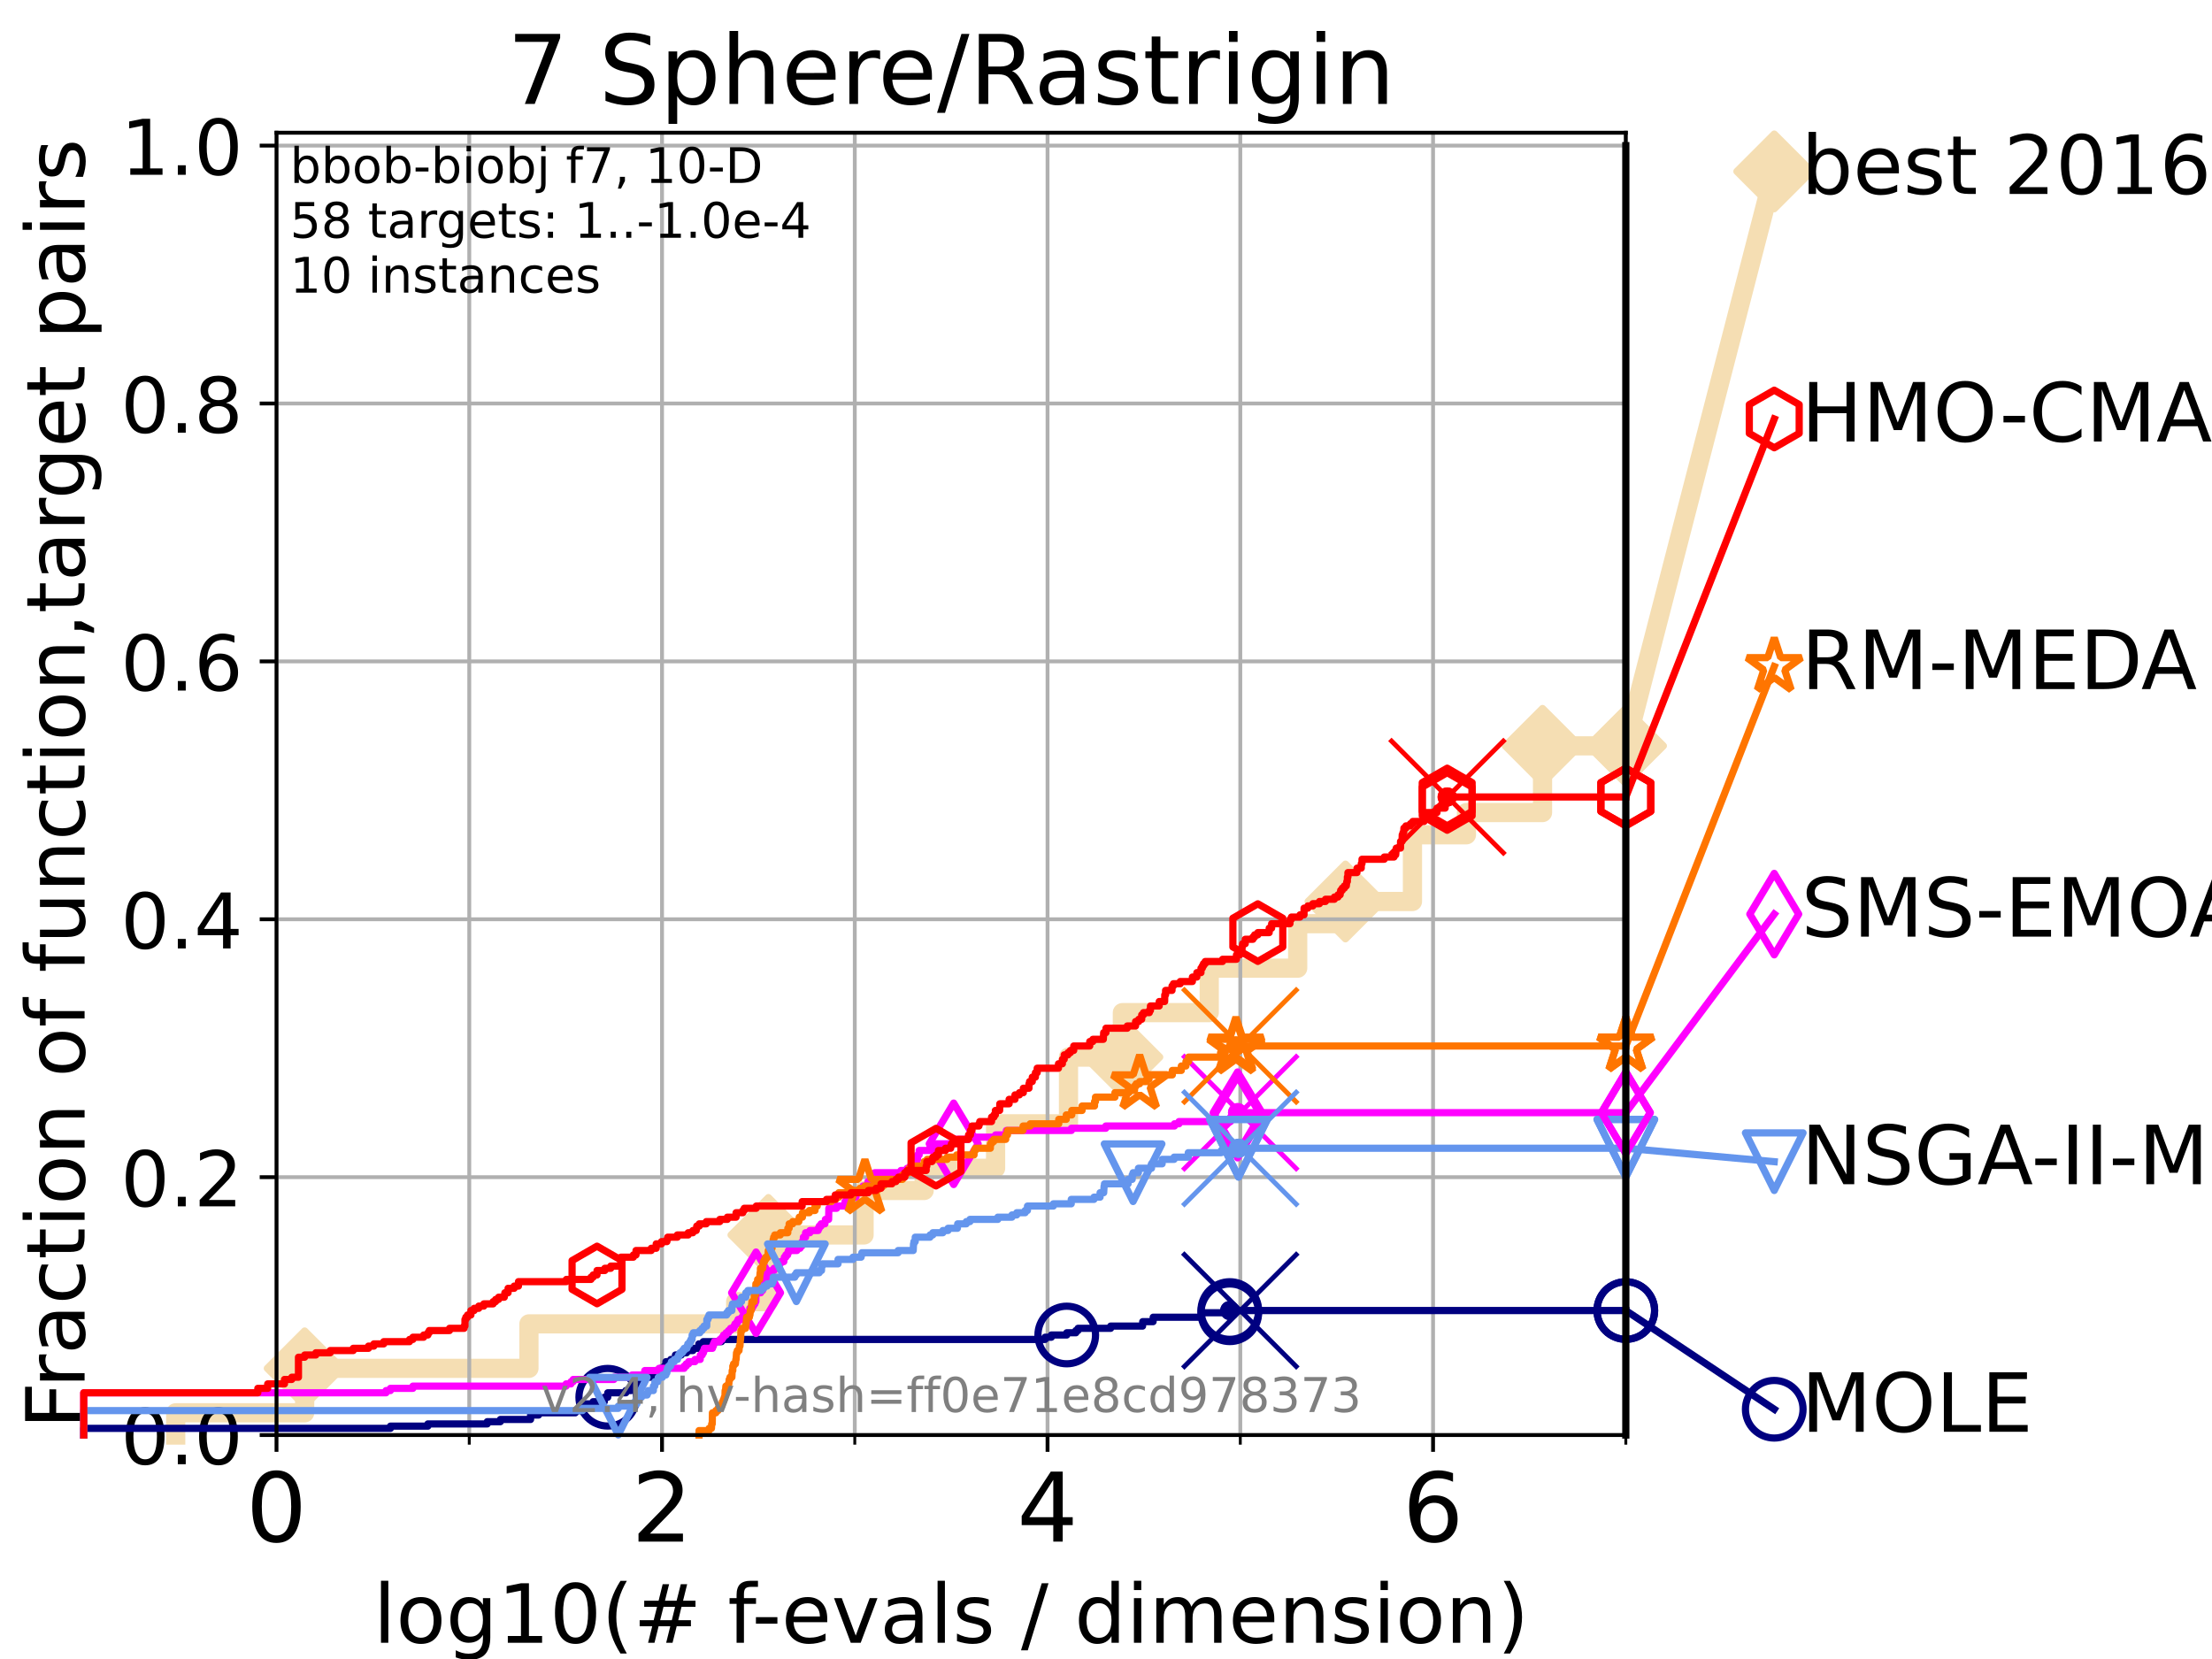 <?xml version="1.0" encoding="utf-8" standalone="no"?>
<!DOCTYPE svg PUBLIC "-//W3C//DTD SVG 1.1//EN"
  "http://www.w3.org/Graphics/SVG/1.1/DTD/svg11.dtd">
<!-- Created with matplotlib (https://matplotlib.org/) -->
<svg height="345.6pt" version="1.1" viewBox="0 0 460.8 345.6" width="460.8pt" xmlns="http://www.w3.org/2000/svg" xmlns:xlink="http://www.w3.org/1999/xlink">
 <defs>
  <style type="text/css">*{stroke-linecap:butt;stroke-linejoin:round;}</style>
 </defs>
 <g id="figure_1">
  <g id="patch_1">
   <path d="M 0 345.6 
L 460.8 345.6 
L 460.8 0 
L 0 0 
z
" style="fill:#ffffff;"/>
  </g>
  <g id="axes_1">
   <g id="patch_2">
    <path d="M 57.6 298.944 
L 338.688 298.944 
L 338.688 27.648 
L 57.6 27.648 
z
" style="fill:#ffffff;"/>
   </g>
   <g id="line2d_1">
    <path d="M 36.604 298.944 
L 36.604 294.313 
L 63.468 294.313 
L 63.468 285.05 
L 110.189 285.05 
L 110.189 275.788 
L 153.258 275.788 
L 153.258 271.157 
L 160.074 271.157 
L 160.074 257.263 
L 180.002 257.263 
L 180.002 248.001 
L 192.522 248.001 
L 192.522 243.37 
L 207.401 243.37 
L 207.401 234.107 
L 222.586 234.107 
L 222.586 220.214 
L 233.81 220.214 
L 233.81 210.951 
L 251.908 210.951 
L 251.908 201.689 
L 270.33 201.689 
L 270.33 192.426 
L 280.286 192.426 
L 280.286 187.795 
L 294.24 187.795 
L 294.24 173.901 
L 305.484 173.901 
L 305.484 169.27 
L 321.337 169.27 
L 321.337 155.377 
L 338.688 155.377 
" style="fill:none;stroke:#f5deb3;stroke-linecap:square;stroke-width:4;"/>
   </g>
   <g id="line2d_2">
    <defs>
     <path d="M -0 7.778 
L 7.778 0 
L 0 -7.778 
L -7.778 -0 
z
" id="me8c8825da6" style="stroke:#f5deb3;stroke-linejoin:miter;stroke-width:1.5;"/>
    </defs>
    <g>
     <use style="fill:#f5deb3;stroke:#f5deb3;stroke-linejoin:miter;stroke-width:1.5;" x="63.468" xlink:href="#me8c8825da6" y="285.05"/>
     <use style="fill:#f5deb3;stroke:#f5deb3;stroke-linejoin:miter;stroke-width:1.5;" x="160.074" xlink:href="#me8c8825da6" y="257.263"/>
     <use style="fill:#f5deb3;stroke:#f5deb3;stroke-linejoin:miter;stroke-width:1.5;" x="233.81" xlink:href="#me8c8825da6" y="220.214"/>
     <use style="fill:#f5deb3;stroke:#f5deb3;stroke-linejoin:miter;stroke-width:1.5;" x="280.286" xlink:href="#me8c8825da6" y="187.795"/>
     <use style="fill:#f5deb3;stroke:#f5deb3;stroke-linejoin:miter;stroke-width:1.5;" x="321.337" xlink:href="#me8c8825da6" y="155.377"/>
     <use style="fill:#f5deb3;stroke:#f5deb3;stroke-linejoin:miter;stroke-width:1.5;" x="338.688" xlink:href="#me8c8825da6" y="155.377"/>
    </g>
   </g>
   <g id="line2d_3">
    <path style="fill:none;stroke:#f5deb3;stroke-linecap:square;stroke-width:4;"/>
    <g/>
   </g>
   <g id="line2d_4">
    <path d="M 338.688 155.377 
L 369.608 35.706 
" style="fill:none;stroke:#f5deb3;stroke-linecap:square;stroke-width:4;"/>
    <g>
     <use style="fill:#f5deb3;stroke:#f5deb3;stroke-linejoin:miter;stroke-width:1.5;" x="338.688" xlink:href="#me8c8825da6" y="155.377"/>
     <use style="fill:#f5deb3;stroke:#f5deb3;stroke-linejoin:miter;stroke-width:1.5;" x="369.608" xlink:href="#me8c8825da6" y="35.706"/>
    </g>
   </g>
   <g id="matplotlib.axis_1">
    <g id="xtick_1">
     <g id="line2d_5">
      <path clip-path="url(#pba39d47589)" d="M 57.6 298.944 
L 57.6 27.648 
" style="fill:none;stroke:#b0b0b0;stroke-linecap:square;stroke-width:0.8;"/>
     </g>
     <g id="line2d_6">
      <defs>
       <path d="M 0 0 
L 0 3.5 
" id="m56392c8465" style="stroke:#000000;stroke-width:0.8;"/>
      </defs>
      <g>
       <use style="stroke:#000000;stroke-width:0.8;" x="57.6" xlink:href="#m56392c8465" y="298.944"/>
      </g>
     </g>
     <g id="text_1">
      <!-- 0 -->
      <g transform="translate(51.237 321.141)scale(0.2 -0.2)">
       <defs>
        <path d="M 31.781 66.406 
Q 24.172 66.406 20.328 58.906 
Q 16.5 51.422 16.5 36.375 
Q 16.5 21.391 20.328 13.891 
Q 24.172 6.391 31.781 6.391 
Q 39.453 6.391 43.281 13.891 
Q 47.125 21.391 47.125 36.375 
Q 47.125 51.422 43.281 58.906 
Q 39.453 66.406 31.781 66.406 
z
M 31.781 74.219 
Q 44.047 74.219 50.516 64.516 
Q 56.984 54.828 56.984 36.375 
Q 56.984 17.969 50.516 8.266 
Q 44.047 -1.422 31.781 -1.422 
Q 19.531 -1.422 13.062 8.266 
Q 6.594 17.969 6.594 36.375 
Q 6.594 54.828 13.062 64.516 
Q 19.531 74.219 31.781 74.219 
z
" id="DejaVuSans-48"/>
       </defs>
       <use xlink:href="#DejaVuSans-48"/>
      </g>
     </g>
    </g>
    <g id="xtick_2">
     <g id="line2d_7">
      <path clip-path="url(#pba39d47589)" d="M 137.911 298.944 
L 137.911 27.648 
" style="fill:none;stroke:#b0b0b0;stroke-linecap:square;stroke-width:0.8;"/>
     </g>
     <g id="line2d_8">
      <g>
       <use style="stroke:#000000;stroke-width:0.8;" x="137.911" xlink:href="#m56392c8465" y="298.944"/>
      </g>
     </g>
     <g id="text_2">
      <!-- 2 -->
      <g transform="translate(131.548 321.141)scale(0.2 -0.2)">
       <defs>
        <path d="M 19.188 8.297 
L 53.609 8.297 
L 53.609 0 
L 7.328 0 
L 7.328 8.297 
Q 12.938 14.109 22.625 23.891 
Q 32.328 33.688 34.812 36.531 
Q 39.547 41.844 41.422 45.531 
Q 43.312 49.219 43.312 52.781 
Q 43.312 58.594 39.234 62.25 
Q 35.156 65.922 28.609 65.922 
Q 23.969 65.922 18.812 64.312 
Q 13.672 62.703 7.812 59.422 
L 7.812 69.391 
Q 13.766 71.781 18.938 73 
Q 24.125 74.219 28.422 74.219 
Q 39.75 74.219 46.484 68.547 
Q 53.219 62.891 53.219 53.422 
Q 53.219 48.922 51.531 44.891 
Q 49.859 40.875 45.406 35.406 
Q 44.188 33.984 37.641 27.219 
Q 31.109 20.453 19.188 8.297 
z
" id="DejaVuSans-50"/>
       </defs>
       <use xlink:href="#DejaVuSans-50"/>
      </g>
     </g>
    </g>
    <g id="xtick_3">
     <g id="line2d_9">
      <path clip-path="url(#pba39d47589)" d="M 218.222 298.944 
L 218.222 27.648 
" style="fill:none;stroke:#b0b0b0;stroke-linecap:square;stroke-width:0.8;"/>
     </g>
     <g id="line2d_10">
      <g>
       <use style="stroke:#000000;stroke-width:0.8;" x="218.222" xlink:href="#m56392c8465" y="298.944"/>
      </g>
     </g>
     <g id="text_3">
      <!-- 4 -->
      <g transform="translate(211.859 321.141)scale(0.2 -0.2)">
       <defs>
        <path d="M 37.797 64.312 
L 12.891 25.391 
L 37.797 25.391 
z
M 35.203 72.906 
L 47.609 72.906 
L 47.609 25.391 
L 58.016 25.391 
L 58.016 17.188 
L 47.609 17.188 
L 47.609 0 
L 37.797 0 
L 37.797 17.188 
L 4.891 17.188 
L 4.891 26.703 
z
" id="DejaVuSans-52"/>
       </defs>
       <use xlink:href="#DejaVuSans-52"/>
      </g>
     </g>
    </g>
    <g id="xtick_4">
     <g id="line2d_11">
      <path clip-path="url(#pba39d47589)" d="M 298.533 298.944 
L 298.533 27.648 
" style="fill:none;stroke:#b0b0b0;stroke-linecap:square;stroke-width:0.8;"/>
     </g>
     <g id="line2d_12">
      <g>
       <use style="stroke:#000000;stroke-width:0.8;" x="298.533" xlink:href="#m56392c8465" y="298.944"/>
      </g>
     </g>
     <g id="text_4">
      <!-- 6 -->
      <g transform="translate(292.17 321.141)scale(0.2 -0.2)">
       <defs>
        <path d="M 33.016 40.375 
Q 26.375 40.375 22.484 35.828 
Q 18.609 31.297 18.609 23.391 
Q 18.609 15.531 22.484 10.953 
Q 26.375 6.391 33.016 6.391 
Q 39.656 6.391 43.531 10.953 
Q 47.406 15.531 47.406 23.391 
Q 47.406 31.297 43.531 35.828 
Q 39.656 40.375 33.016 40.375 
z
M 52.594 71.297 
L 52.594 62.312 
Q 48.875 64.062 45.094 64.984 
Q 41.312 65.922 37.594 65.922 
Q 27.828 65.922 22.672 59.328 
Q 17.531 52.734 16.797 39.406 
Q 19.672 43.656 24.016 45.922 
Q 28.375 48.188 33.594 48.188 
Q 44.578 48.188 50.953 41.516 
Q 57.328 34.859 57.328 23.391 
Q 57.328 12.156 50.688 5.359 
Q 44.047 -1.422 33.016 -1.422 
Q 20.359 -1.422 13.672 8.266 
Q 6.984 17.969 6.984 36.375 
Q 6.984 53.656 15.188 63.938 
Q 23.391 74.219 37.203 74.219 
Q 40.922 74.219 44.703 73.484 
Q 48.484 72.75 52.594 71.297 
z
" id="DejaVuSans-54"/>
       </defs>
       <use xlink:href="#DejaVuSans-54"/>
      </g>
     </g>
    </g>
    <g id="xtick_5">
     <g id="line2d_13">
      <path clip-path="url(#pba39d47589)" d="M 97.755 298.944 
L 97.755 27.648 
" style="fill:none;stroke:#b0b0b0;stroke-linecap:square;stroke-width:0.8;"/>
     </g>
     <g id="line2d_14">
      <defs>
       <path d="M 0 0 
L 0 2 
" id="m474ce75f37" style="stroke:#000000;stroke-width:0.6;"/>
      </defs>
      <g>
       <use style="stroke:#000000;stroke-width:0.6;" x="97.755" xlink:href="#m474ce75f37" y="298.944"/>
      </g>
     </g>
    </g>
    <g id="xtick_6">
     <g id="line2d_15">
      <path clip-path="url(#pba39d47589)" d="M 178.066 298.944 
L 178.066 27.648 
" style="fill:none;stroke:#b0b0b0;stroke-linecap:square;stroke-width:0.8;"/>
     </g>
     <g id="line2d_16">
      <g>
       <use style="stroke:#000000;stroke-width:0.6;" x="178.066" xlink:href="#m474ce75f37" y="298.944"/>
      </g>
     </g>
    </g>
    <g id="xtick_7">
     <g id="line2d_17">
      <path clip-path="url(#pba39d47589)" d="M 258.377 298.944 
L 258.377 27.648 
" style="fill:none;stroke:#b0b0b0;stroke-linecap:square;stroke-width:0.8;"/>
     </g>
     <g id="line2d_18">
      <g>
       <use style="stroke:#000000;stroke-width:0.6;" x="258.377" xlink:href="#m474ce75f37" y="298.944"/>
      </g>
     </g>
    </g>
    <g id="xtick_8">
     <g id="line2d_19">
      <path clip-path="url(#pba39d47589)" d="M 338.688 298.944 
L 338.688 27.648 
" style="fill:none;stroke:#b0b0b0;stroke-linecap:square;stroke-width:0.8;"/>
     </g>
     <g id="line2d_20">
      <g>
       <use style="stroke:#000000;stroke-width:0.6;" x="338.688" xlink:href="#m474ce75f37" y="298.944"/>
      </g>
     </g>
    </g>
    <g id="text_5">
     <!-- log10(# f-evals / dimension) -->
     <g transform="translate(77.764 342.218)scale(0.17 -0.17)">
      <defs>
       <path d="M 9.422 75.984 
L 18.406 75.984 
L 18.406 0 
L 9.422 0 
z
" id="DejaVuSans-108"/>
       <path d="M 30.609 48.391 
Q 23.391 48.391 19.188 42.75 
Q 14.984 37.109 14.984 27.297 
Q 14.984 17.484 19.156 11.844 
Q 23.344 6.203 30.609 6.203 
Q 37.797 6.203 41.984 11.859 
Q 46.188 17.531 46.188 27.297 
Q 46.188 37.016 41.984 42.703 
Q 37.797 48.391 30.609 48.391 
z
M 30.609 56 
Q 42.328 56 49.016 48.375 
Q 55.719 40.766 55.719 27.297 
Q 55.719 13.875 49.016 6.219 
Q 42.328 -1.422 30.609 -1.422 
Q 18.844 -1.422 12.172 6.219 
Q 5.516 13.875 5.516 27.297 
Q 5.516 40.766 12.172 48.375 
Q 18.844 56 30.609 56 
z
" id="DejaVuSans-111"/>
       <path d="M 45.406 27.984 
Q 45.406 37.75 41.375 43.109 
Q 37.359 48.484 30.078 48.484 
Q 22.859 48.484 18.828 43.109 
Q 14.797 37.75 14.797 27.984 
Q 14.797 18.266 18.828 12.891 
Q 22.859 7.516 30.078 7.516 
Q 37.359 7.516 41.375 12.891 
Q 45.406 18.266 45.406 27.984 
z
M 54.391 6.781 
Q 54.391 -7.172 48.188 -13.984 
Q 42 -20.797 29.203 -20.797 
Q 24.469 -20.797 20.266 -20.094 
Q 16.062 -19.391 12.109 -17.922 
L 12.109 -9.188 
Q 16.062 -11.328 19.922 -12.344 
Q 23.781 -13.375 27.781 -13.375 
Q 36.625 -13.375 41.016 -8.766 
Q 45.406 -4.156 45.406 5.172 
L 45.406 9.625 
Q 42.625 4.781 38.281 2.391 
Q 33.938 0 27.875 0 
Q 17.828 0 11.672 7.656 
Q 5.516 15.328 5.516 27.984 
Q 5.516 40.672 11.672 48.328 
Q 17.828 56 27.875 56 
Q 33.938 56 38.281 53.609 
Q 42.625 51.219 45.406 46.391 
L 45.406 54.688 
L 54.391 54.688 
z
" id="DejaVuSans-103"/>
       <path d="M 12.406 8.297 
L 28.516 8.297 
L 28.516 63.922 
L 10.984 60.406 
L 10.984 69.391 
L 28.422 72.906 
L 38.281 72.906 
L 38.281 8.297 
L 54.391 8.297 
L 54.391 0 
L 12.406 0 
z
" id="DejaVuSans-49"/>
       <path d="M 31 75.875 
Q 24.469 64.656 21.281 53.656 
Q 18.109 42.672 18.109 31.391 
Q 18.109 20.125 21.312 9.062 
Q 24.516 -2 31 -13.188 
L 23.188 -13.188 
Q 15.875 -1.703 12.234 9.375 
Q 8.594 20.453 8.594 31.391 
Q 8.594 42.281 12.203 53.312 
Q 15.828 64.359 23.188 75.875 
z
" id="DejaVuSans-40"/>
       <path d="M 51.125 44 
L 36.922 44 
L 32.812 27.688 
L 47.125 27.688 
z
M 43.797 71.781 
L 38.719 51.516 
L 52.984 51.516 
L 58.109 71.781 
L 65.922 71.781 
L 60.891 51.516 
L 76.125 51.516 
L 76.125 44 
L 58.984 44 
L 54.984 27.688 
L 70.516 27.688 
L 70.516 20.219 
L 53.078 20.219 
L 48 0 
L 40.188 0 
L 45.219 20.219 
L 30.906 20.219 
L 25.875 0 
L 18.016 0 
L 23.094 20.219 
L 7.719 20.219 
L 7.719 27.688 
L 24.906 27.688 
L 29 44 
L 13.281 44 
L 13.281 51.516 
L 30.906 51.516 
L 35.891 71.781 
z
" id="DejaVuSans-35"/>
       <path id="DejaVuSans-32"/>
       <path d="M 37.109 75.984 
L 37.109 68.5 
L 28.516 68.5 
Q 23.688 68.5 21.797 66.547 
Q 19.922 64.594 19.922 59.516 
L 19.922 54.688 
L 34.719 54.688 
L 34.719 47.703 
L 19.922 47.703 
L 19.922 0 
L 10.891 0 
L 10.891 47.703 
L 2.297 47.703 
L 2.297 54.688 
L 10.891 54.688 
L 10.891 58.5 
Q 10.891 67.625 15.141 71.797 
Q 19.391 75.984 28.609 75.984 
z
" id="DejaVuSans-102"/>
       <path d="M 4.891 31.391 
L 31.203 31.391 
L 31.203 23.391 
L 4.891 23.391 
z
" id="DejaVuSans-45"/>
       <path d="M 56.203 29.594 
L 56.203 25.203 
L 14.891 25.203 
Q 15.484 15.922 20.484 11.062 
Q 25.484 6.203 34.422 6.203 
Q 39.594 6.203 44.453 7.469 
Q 49.312 8.734 54.109 11.281 
L 54.109 2.781 
Q 49.266 0.734 44.188 -0.344 
Q 39.109 -1.422 33.891 -1.422 
Q 20.797 -1.422 13.156 6.188 
Q 5.516 13.812 5.516 26.812 
Q 5.516 40.234 12.766 48.109 
Q 20.016 56 32.328 56 
Q 43.359 56 49.781 48.891 
Q 56.203 41.797 56.203 29.594 
z
M 47.219 32.234 
Q 47.125 39.594 43.094 43.984 
Q 39.062 48.391 32.422 48.391 
Q 24.906 48.391 20.391 44.141 
Q 15.875 39.891 15.188 32.172 
z
" id="DejaVuSans-101"/>
       <path d="M 2.984 54.688 
L 12.5 54.688 
L 29.594 8.797 
L 46.688 54.688 
L 56.203 54.688 
L 35.688 0 
L 23.484 0 
z
" id="DejaVuSans-118"/>
       <path d="M 34.281 27.484 
Q 23.391 27.484 19.188 25 
Q 14.984 22.516 14.984 16.5 
Q 14.984 11.719 18.141 8.906 
Q 21.297 6.109 26.703 6.109 
Q 34.188 6.109 38.703 11.406 
Q 43.219 16.703 43.219 25.484 
L 43.219 27.484 
z
M 52.203 31.203 
L 52.203 0 
L 43.219 0 
L 43.219 8.297 
Q 40.141 3.328 35.547 0.953 
Q 30.953 -1.422 24.312 -1.422 
Q 15.922 -1.422 10.953 3.297 
Q 6 8.016 6 15.922 
Q 6 25.141 12.172 29.828 
Q 18.359 34.516 30.609 34.516 
L 43.219 34.516 
L 43.219 35.406 
Q 43.219 41.609 39.141 45 
Q 35.062 48.391 27.688 48.391 
Q 23 48.391 18.547 47.266 
Q 14.109 46.141 10.016 43.891 
L 10.016 52.203 
Q 14.938 54.109 19.578 55.047 
Q 24.219 56 28.609 56 
Q 40.484 56 46.344 49.844 
Q 52.203 43.703 52.203 31.203 
z
" id="DejaVuSans-97"/>
       <path d="M 44.281 53.078 
L 44.281 44.578 
Q 40.484 46.531 36.375 47.5 
Q 32.281 48.484 27.875 48.484 
Q 21.188 48.484 17.844 46.438 
Q 14.5 44.391 14.5 40.281 
Q 14.5 37.156 16.891 35.375 
Q 19.281 33.594 26.516 31.984 
L 29.594 31.297 
Q 39.156 29.25 43.188 25.516 
Q 47.219 21.781 47.219 15.094 
Q 47.219 7.469 41.188 3.016 
Q 35.156 -1.422 24.609 -1.422 
Q 20.219 -1.422 15.453 -0.562 
Q 10.688 0.297 5.422 2 
L 5.422 11.281 
Q 10.406 8.688 15.234 7.391 
Q 20.062 6.109 24.812 6.109 
Q 31.156 6.109 34.562 8.281 
Q 37.984 10.453 37.984 14.406 
Q 37.984 18.062 35.516 20.016 
Q 33.062 21.969 24.703 23.781 
L 21.578 24.516 
Q 13.234 26.266 9.516 29.906 
Q 5.812 33.547 5.812 39.891 
Q 5.812 47.609 11.281 51.797 
Q 16.75 56 26.812 56 
Q 31.781 56 36.172 55.266 
Q 40.578 54.547 44.281 53.078 
z
" id="DejaVuSans-115"/>
       <path d="M 25.391 72.906 
L 33.688 72.906 
L 8.297 -9.281 
L 0 -9.281 
z
" id="DejaVuSans-47"/>
       <path d="M 45.406 46.391 
L 45.406 75.984 
L 54.391 75.984 
L 54.391 0 
L 45.406 0 
L 45.406 8.203 
Q 42.578 3.328 38.25 0.953 
Q 33.938 -1.422 27.875 -1.422 
Q 17.969 -1.422 11.734 6.484 
Q 5.516 14.406 5.516 27.297 
Q 5.516 40.188 11.734 48.094 
Q 17.969 56 27.875 56 
Q 33.938 56 38.25 53.625 
Q 42.578 51.266 45.406 46.391 
z
M 14.797 27.297 
Q 14.797 17.391 18.875 11.75 
Q 22.953 6.109 30.078 6.109 
Q 37.203 6.109 41.297 11.75 
Q 45.406 17.391 45.406 27.297 
Q 45.406 37.203 41.297 42.844 
Q 37.203 48.484 30.078 48.484 
Q 22.953 48.484 18.875 42.844 
Q 14.797 37.203 14.797 27.297 
z
" id="DejaVuSans-100"/>
       <path d="M 9.422 54.688 
L 18.406 54.688 
L 18.406 0 
L 9.422 0 
z
M 9.422 75.984 
L 18.406 75.984 
L 18.406 64.594 
L 9.422 64.594 
z
" id="DejaVuSans-105"/>
       <path d="M 52 44.188 
Q 55.375 50.25 60.062 53.125 
Q 64.75 56 71.094 56 
Q 79.641 56 84.281 50.016 
Q 88.922 44.047 88.922 33.016 
L 88.922 0 
L 79.891 0 
L 79.891 32.719 
Q 79.891 40.578 77.094 44.375 
Q 74.312 48.188 68.609 48.188 
Q 61.625 48.188 57.562 43.547 
Q 53.516 38.922 53.516 30.906 
L 53.516 0 
L 44.484 0 
L 44.484 32.719 
Q 44.484 40.625 41.703 44.406 
Q 38.922 48.188 33.109 48.188 
Q 26.219 48.188 22.156 43.531 
Q 18.109 38.875 18.109 30.906 
L 18.109 0 
L 9.078 0 
L 9.078 54.688 
L 18.109 54.688 
L 18.109 46.188 
Q 21.188 51.219 25.484 53.609 
Q 29.781 56 35.688 56 
Q 41.656 56 45.828 52.969 
Q 50 49.953 52 44.188 
z
" id="DejaVuSans-109"/>
       <path d="M 54.891 33.016 
L 54.891 0 
L 45.906 0 
L 45.906 32.719 
Q 45.906 40.484 42.875 44.328 
Q 39.844 48.188 33.797 48.188 
Q 26.516 48.188 22.312 43.547 
Q 18.109 38.922 18.109 30.906 
L 18.109 0 
L 9.078 0 
L 9.078 54.688 
L 18.109 54.688 
L 18.109 46.188 
Q 21.344 51.125 25.703 53.562 
Q 30.078 56 35.797 56 
Q 45.219 56 50.047 50.172 
Q 54.891 44.344 54.891 33.016 
z
" id="DejaVuSans-110"/>
       <path d="M 8.016 75.875 
L 15.828 75.875 
Q 23.141 64.359 26.781 53.312 
Q 30.422 42.281 30.422 31.391 
Q 30.422 20.453 26.781 9.375 
Q 23.141 -1.703 15.828 -13.188 
L 8.016 -13.188 
Q 14.5 -2 17.703 9.062 
Q 20.906 20.125 20.906 31.391 
Q 20.906 42.672 17.703 53.656 
Q 14.5 64.656 8.016 75.875 
z
" id="DejaVuSans-41"/>
      </defs>
      <use xlink:href="#DejaVuSans-108"/>
      <use x="27.783" xlink:href="#DejaVuSans-111"/>
      <use x="88.965" xlink:href="#DejaVuSans-103"/>
      <use x="152.441" xlink:href="#DejaVuSans-49"/>
      <use x="216.064" xlink:href="#DejaVuSans-48"/>
      <use x="279.688" xlink:href="#DejaVuSans-40"/>
      <use x="318.701" xlink:href="#DejaVuSans-35"/>
      <use x="402.49" xlink:href="#DejaVuSans-32"/>
      <use x="434.277" xlink:href="#DejaVuSans-102"/>
      <use x="463.982" xlink:href="#DejaVuSans-45"/>
      <use x="500.066" xlink:href="#DejaVuSans-101"/>
      <use x="561.59" xlink:href="#DejaVuSans-118"/>
      <use x="620.77" xlink:href="#DejaVuSans-97"/>
      <use x="682.049" xlink:href="#DejaVuSans-108"/>
      <use x="709.832" xlink:href="#DejaVuSans-115"/>
      <use x="761.932" xlink:href="#DejaVuSans-32"/>
      <use x="793.719" xlink:href="#DejaVuSans-47"/>
      <use x="827.41" xlink:href="#DejaVuSans-32"/>
      <use x="859.197" xlink:href="#DejaVuSans-100"/>
      <use x="922.674" xlink:href="#DejaVuSans-105"/>
      <use x="950.457" xlink:href="#DejaVuSans-109"/>
      <use x="1047.869" xlink:href="#DejaVuSans-101"/>
      <use x="1109.393" xlink:href="#DejaVuSans-110"/>
      <use x="1172.771" xlink:href="#DejaVuSans-115"/>
      <use x="1224.871" xlink:href="#DejaVuSans-105"/>
      <use x="1252.654" xlink:href="#DejaVuSans-111"/>
      <use x="1313.836" xlink:href="#DejaVuSans-110"/>
      <use x="1377.215" xlink:href="#DejaVuSans-41"/>
     </g>
    </g>
   </g>
   <g id="matplotlib.axis_2">
    <g id="ytick_1">
     <g id="line2d_21">
      <path clip-path="url(#pba39d47589)" d="M 57.6 298.944 
L 338.688 298.944 
" style="fill:none;stroke:#b0b0b0;stroke-linecap:square;stroke-width:0.8;"/>
     </g>
     <g id="line2d_22">
      <defs>
       <path d="M 0 0 
L -3.5 0 
" id="m96f84029fc" style="stroke:#000000;stroke-width:0.8;"/>
      </defs>
      <g>
       <use style="stroke:#000000;stroke-width:0.8;" x="57.6" xlink:href="#m96f84029fc" y="298.944"/>
      </g>
     </g>
     <g id="text_6">
      <!-- 0.0 -->
      <g transform="translate(25.155 305.023)scale(0.16 -0.16)">
       <defs>
        <path d="M 10.688 12.406 
L 21 12.406 
L 21 0 
L 10.688 0 
z
" id="DejaVuSans-46"/>
       </defs>
       <use xlink:href="#DejaVuSans-48"/>
       <use x="63.623" xlink:href="#DejaVuSans-46"/>
       <use x="95.41" xlink:href="#DejaVuSans-48"/>
      </g>
     </g>
    </g>
    <g id="ytick_2">
     <g id="line2d_23">
      <path clip-path="url(#pba39d47589)" d="M 57.6 245.222 
L 338.688 245.222 
" style="fill:none;stroke:#b0b0b0;stroke-linecap:square;stroke-width:0.8;"/>
     </g>
     <g id="line2d_24">
      <g>
       <use style="stroke:#000000;stroke-width:0.8;" x="57.6" xlink:href="#m96f84029fc" y="245.222"/>
      </g>
     </g>
     <g id="text_7">
      <!-- 0.2 -->
      <g transform="translate(25.155 251.301)scale(0.16 -0.16)">
       <use xlink:href="#DejaVuSans-48"/>
       <use x="63.623" xlink:href="#DejaVuSans-46"/>
       <use x="95.41" xlink:href="#DejaVuSans-50"/>
      </g>
     </g>
    </g>
    <g id="ytick_3">
     <g id="line2d_25">
      <path clip-path="url(#pba39d47589)" d="M 57.6 191.5 
L 338.688 191.5 
" style="fill:none;stroke:#b0b0b0;stroke-linecap:square;stroke-width:0.8;"/>
     </g>
     <g id="line2d_26">
      <g>
       <use style="stroke:#000000;stroke-width:0.8;" x="57.6" xlink:href="#m96f84029fc" y="191.5"/>
      </g>
     </g>
     <g id="text_8">
      <!-- 0.4 -->
      <g transform="translate(25.155 197.579)scale(0.16 -0.16)">
       <use xlink:href="#DejaVuSans-48"/>
       <use x="63.623" xlink:href="#DejaVuSans-46"/>
       <use x="95.41" xlink:href="#DejaVuSans-52"/>
      </g>
     </g>
    </g>
    <g id="ytick_4">
     <g id="line2d_27">
      <path clip-path="url(#pba39d47589)" d="M 57.6 137.778 
L 338.688 137.778 
" style="fill:none;stroke:#b0b0b0;stroke-linecap:square;stroke-width:0.8;"/>
     </g>
     <g id="line2d_28">
      <g>
       <use style="stroke:#000000;stroke-width:0.8;" x="57.6" xlink:href="#m96f84029fc" y="137.778"/>
      </g>
     </g>
     <g id="text_9">
      <!-- 0.6 -->
      <g transform="translate(25.155 143.857)scale(0.16 -0.16)">
       <use xlink:href="#DejaVuSans-48"/>
       <use x="63.623" xlink:href="#DejaVuSans-46"/>
       <use x="95.41" xlink:href="#DejaVuSans-54"/>
      </g>
     </g>
    </g>
    <g id="ytick_5">
     <g id="line2d_29">
      <path clip-path="url(#pba39d47589)" d="M 57.6 84.056 
L 338.688 84.056 
" style="fill:none;stroke:#b0b0b0;stroke-linecap:square;stroke-width:0.8;"/>
     </g>
     <g id="line2d_30">
      <g>
       <use style="stroke:#000000;stroke-width:0.8;" x="57.6" xlink:href="#m96f84029fc" y="84.056"/>
      </g>
     </g>
     <g id="text_10">
      <!-- 0.8 -->
      <g transform="translate(25.155 90.135)scale(0.16 -0.16)">
       <defs>
        <path d="M 31.781 34.625 
Q 24.75 34.625 20.719 30.859 
Q 16.703 27.094 16.703 20.516 
Q 16.703 13.922 20.719 10.156 
Q 24.75 6.391 31.781 6.391 
Q 38.812 6.391 42.859 10.172 
Q 46.922 13.969 46.922 20.516 
Q 46.922 27.094 42.891 30.859 
Q 38.875 34.625 31.781 34.625 
z
M 21.922 38.812 
Q 15.578 40.375 12.031 44.719 
Q 8.5 49.078 8.5 55.328 
Q 8.5 64.062 14.719 69.141 
Q 20.953 74.219 31.781 74.219 
Q 42.672 74.219 48.875 69.141 
Q 55.078 64.062 55.078 55.328 
Q 55.078 49.078 51.531 44.719 
Q 48 40.375 41.703 38.812 
Q 48.828 37.156 52.797 32.312 
Q 56.781 27.484 56.781 20.516 
Q 56.781 9.906 50.312 4.234 
Q 43.844 -1.422 31.781 -1.422 
Q 19.734 -1.422 13.25 4.234 
Q 6.781 9.906 6.781 20.516 
Q 6.781 27.484 10.781 32.312 
Q 14.797 37.156 21.922 38.812 
z
M 18.312 54.391 
Q 18.312 48.734 21.844 45.562 
Q 25.391 42.391 31.781 42.391 
Q 38.141 42.391 41.719 45.562 
Q 45.312 48.734 45.312 54.391 
Q 45.312 60.062 41.719 63.234 
Q 38.141 66.406 31.781 66.406 
Q 25.391 66.406 21.844 63.234 
Q 18.312 60.062 18.312 54.391 
z
" id="DejaVuSans-56"/>
       </defs>
       <use xlink:href="#DejaVuSans-48"/>
       <use x="63.623" xlink:href="#DejaVuSans-46"/>
       <use x="95.41" xlink:href="#DejaVuSans-56"/>
      </g>
     </g>
    </g>
    <g id="ytick_6">
     <g id="line2d_31">
      <path clip-path="url(#pba39d47589)" d="M 57.6 30.334 
L 338.688 30.334 
" style="fill:none;stroke:#b0b0b0;stroke-linecap:square;stroke-width:0.8;"/>
     </g>
     <g id="line2d_32">
      <g>
       <use style="stroke:#000000;stroke-width:0.8;" x="57.6" xlink:href="#m96f84029fc" y="30.334"/>
      </g>
     </g>
     <g id="text_11">
      <!-- 1.0 -->
      <g transform="translate(25.155 36.413)scale(0.16 -0.16)">
       <use xlink:href="#DejaVuSans-49"/>
       <use x="63.623" xlink:href="#DejaVuSans-46"/>
       <use x="95.41" xlink:href="#DejaVuSans-48"/>
      </g>
     </g>
    </g>
    <g id="text_12">
     <!-- Fraction of function,target pairs -->
     <g transform="translate(17.62 297.681)rotate(-90)scale(0.17 -0.17)">
      <defs>
       <path d="M 9.812 72.906 
L 51.703 72.906 
L 51.703 64.594 
L 19.672 64.594 
L 19.672 43.109 
L 48.578 43.109 
L 48.578 34.812 
L 19.672 34.812 
L 19.672 0 
L 9.812 0 
z
" id="DejaVuSans-70"/>
       <path d="M 41.109 46.297 
Q 39.594 47.172 37.812 47.578 
Q 36.031 48 33.891 48 
Q 26.266 48 22.188 43.047 
Q 18.109 38.094 18.109 28.812 
L 18.109 0 
L 9.078 0 
L 9.078 54.688 
L 18.109 54.688 
L 18.109 46.188 
Q 20.953 51.172 25.484 53.578 
Q 30.031 56 36.531 56 
Q 37.453 56 38.578 55.875 
Q 39.703 55.766 41.062 55.516 
z
" id="DejaVuSans-114"/>
       <path d="M 48.781 52.594 
L 48.781 44.188 
Q 44.969 46.297 41.141 47.344 
Q 37.312 48.391 33.406 48.391 
Q 24.656 48.391 19.812 42.844 
Q 14.984 37.312 14.984 27.297 
Q 14.984 17.281 19.812 11.734 
Q 24.656 6.203 33.406 6.203 
Q 37.312 6.203 41.141 7.25 
Q 44.969 8.297 48.781 10.406 
L 48.781 2.094 
Q 45.016 0.344 40.984 -0.531 
Q 36.969 -1.422 32.422 -1.422 
Q 20.062 -1.422 12.781 6.344 
Q 5.516 14.109 5.516 27.297 
Q 5.516 40.672 12.859 48.328 
Q 20.219 56 33.016 56 
Q 37.156 56 41.109 55.141 
Q 45.062 54.297 48.781 52.594 
z
" id="DejaVuSans-99"/>
       <path d="M 18.312 70.219 
L 18.312 54.688 
L 36.812 54.688 
L 36.812 47.703 
L 18.312 47.703 
L 18.312 18.016 
Q 18.312 11.328 20.141 9.422 
Q 21.969 7.516 27.594 7.516 
L 36.812 7.516 
L 36.812 0 
L 27.594 0 
Q 17.188 0 13.234 3.875 
Q 9.281 7.766 9.281 18.016 
L 9.281 47.703 
L 2.688 47.703 
L 2.688 54.688 
L 9.281 54.688 
L 9.281 70.219 
z
" id="DejaVuSans-116"/>
       <path d="M 8.5 21.578 
L 8.5 54.688 
L 17.484 54.688 
L 17.484 21.922 
Q 17.484 14.156 20.5 10.266 
Q 23.531 6.391 29.594 6.391 
Q 36.859 6.391 41.078 11.031 
Q 45.312 15.672 45.312 23.688 
L 45.312 54.688 
L 54.297 54.688 
L 54.297 0 
L 45.312 0 
L 45.312 8.406 
Q 42.047 3.422 37.719 1 
Q 33.406 -1.422 27.688 -1.422 
Q 18.266 -1.422 13.375 4.438 
Q 8.5 10.297 8.5 21.578 
z
M 31.109 56 
z
" id="DejaVuSans-117"/>
       <path d="M 11.719 12.406 
L 22.016 12.406 
L 22.016 4 
L 14.016 -11.625 
L 7.719 -11.625 
L 11.719 4 
z
" id="DejaVuSans-44"/>
       <path d="M 18.109 8.203 
L 18.109 -20.797 
L 9.078 -20.797 
L 9.078 54.688 
L 18.109 54.688 
L 18.109 46.391 
Q 20.953 51.266 25.266 53.625 
Q 29.594 56 35.594 56 
Q 45.562 56 51.781 48.094 
Q 58.016 40.188 58.016 27.297 
Q 58.016 14.406 51.781 6.484 
Q 45.562 -1.422 35.594 -1.422 
Q 29.594 -1.422 25.266 0.953 
Q 20.953 3.328 18.109 8.203 
z
M 48.688 27.297 
Q 48.688 37.203 44.609 42.844 
Q 40.531 48.484 33.406 48.484 
Q 26.266 48.484 22.188 42.844 
Q 18.109 37.203 18.109 27.297 
Q 18.109 17.391 22.188 11.75 
Q 26.266 6.109 33.406 6.109 
Q 40.531 6.109 44.609 11.75 
Q 48.688 17.391 48.688 27.297 
z
" id="DejaVuSans-112"/>
      </defs>
      <use xlink:href="#DejaVuSans-70"/>
      <use x="50.27" xlink:href="#DejaVuSans-114"/>
      <use x="91.383" xlink:href="#DejaVuSans-97"/>
      <use x="152.662" xlink:href="#DejaVuSans-99"/>
      <use x="207.643" xlink:href="#DejaVuSans-116"/>
      <use x="246.852" xlink:href="#DejaVuSans-105"/>
      <use x="274.635" xlink:href="#DejaVuSans-111"/>
      <use x="335.816" xlink:href="#DejaVuSans-110"/>
      <use x="399.195" xlink:href="#DejaVuSans-32"/>
      <use x="430.982" xlink:href="#DejaVuSans-111"/>
      <use x="492.164" xlink:href="#DejaVuSans-102"/>
      <use x="527.369" xlink:href="#DejaVuSans-32"/>
      <use x="559.156" xlink:href="#DejaVuSans-102"/>
      <use x="594.361" xlink:href="#DejaVuSans-117"/>
      <use x="657.74" xlink:href="#DejaVuSans-110"/>
      <use x="721.119" xlink:href="#DejaVuSans-99"/>
      <use x="776.1" xlink:href="#DejaVuSans-116"/>
      <use x="815.309" xlink:href="#DejaVuSans-105"/>
      <use x="843.092" xlink:href="#DejaVuSans-111"/>
      <use x="904.273" xlink:href="#DejaVuSans-110"/>
      <use x="967.652" xlink:href="#DejaVuSans-44"/>
      <use x="999.439" xlink:href="#DejaVuSans-116"/>
      <use x="1038.648" xlink:href="#DejaVuSans-97"/>
      <use x="1099.928" xlink:href="#DejaVuSans-114"/>
      <use x="1139.291" xlink:href="#DejaVuSans-103"/>
      <use x="1202.768" xlink:href="#DejaVuSans-101"/>
      <use x="1264.291" xlink:href="#DejaVuSans-116"/>
      <use x="1303.5" xlink:href="#DejaVuSans-32"/>
      <use x="1335.287" xlink:href="#DejaVuSans-112"/>
      <use x="1398.764" xlink:href="#DejaVuSans-97"/>
      <use x="1460.043" xlink:href="#DejaVuSans-105"/>
      <use x="1487.826" xlink:href="#DejaVuSans-114"/>
      <use x="1528.939" xlink:href="#DejaVuSans-115"/>
     </g>
    </g>
   </g>
   <g id="line2d_33">
    <defs>
     <path d="M 0 1.5 
C 0.398 1.5 0.779 1.342 1.061 1.061 
C 1.342 0.779 1.5 0.398 1.5 0 
C 1.5 -0.398 1.342 -0.779 1.061 -1.061 
C 0.779 -1.342 0.398 -1.5 0 -1.5 
C -0.398 -1.5 -0.779 -1.342 -1.061 -1.061 
C -1.342 -0.779 -1.5 -0.398 -1.5 0 
C -1.5 0.398 -1.342 0.779 -1.061 1.061 
C -0.779 1.342 -0.398 1.5 0 1.5 
z
" id="m4ed52f654d" style="stroke:#f5deb3;"/>
    </defs>
    <g>
     <use style="fill:#f5deb3;stroke:#f5deb3;" x="321.337" xlink:href="#m4ed52f654d" y="155.377"/>
     <use style="fill:#f5deb3;stroke:#f5deb3;" x="321.337" xlink:href="#m4ed52f654d" y="155.377"/>
    </g>
   </g>
   <g id="line2d_34">
    <defs>
     <path d="M 0 1.5 
C 0.398 1.5 0.779 1.342 1.061 1.061 
C 1.342 0.779 1.5 0.398 1.5 0 
C 1.5 -0.398 1.342 -0.779 1.061 -1.061 
C 0.779 -1.342 0.398 -1.5 0 -1.5 
C -0.398 -1.5 -0.779 -1.342 -1.061 -1.061 
C -1.342 -0.779 -1.5 -0.398 -1.5 0 
C -1.5 0.398 -1.342 0.779 -1.061 1.061 
C -0.779 1.342 -0.398 1.5 0 1.5 
z
" id="m0b18c25133" style="stroke:#000080;"/>
    </defs>
    <g>
     <use style="fill:#000080;stroke:#000080;" x="256.188" xlink:href="#m0b18c25133" y="273.009"/>
     <use style="fill:#000080;stroke:#000080;" x="256.188" xlink:href="#m0b18c25133" y="273.009"/>
    </g>
   </g>
   <g id="line2d_35">
    <path d="M 17.445 298.944 
L 17.445 297.555 
L 81.334 297.555 
L 81.334 297.092 
L 89.135 297.092 
L 89.135 296.628 
L 101.507 296.628 
L 101.507 296.165 
L 104.235 296.165 
L 104.235 295.702 
L 110.527 295.702 
L 110.527 294.776 
L 112.205 294.776 
L 112.205 294.313 
L 119.85 294.313 
L 119.85 293.85 
L 120.852 293.85 
L 120.852 293.387 
L 121.8 293.387 
L 121.8 292.46 
L 123.554 292.46 
L 123.554 291.997 
L 125.892 291.997 
L 125.892 291.071 
L 126.607 291.071 
L 126.607 290.145 
L 130.371 290.145 
L 130.371 289.682 
L 131.465 289.682 
L 131.465 288.755 
L 132.494 288.755 
L 132.494 288.292 
L 133.466 288.292 
L 133.466 287.366 
L 134.386 287.366 
L 134.386 286.903 
L 135.682 286.903 
L 135.682 285.977 
L 136.495 285.977 
L 136.495 285.514 
L 137.647 285.514 
L 137.647 285.05 
L 138.375 285.05 
L 138.375 284.587 
L 138.728 284.587 
L 138.728 283.661 
L 139.747 283.661 
L 139.747 283.198 
L 140.708 283.198 
L 140.708 282.272 
L 141.914 282.272 
L 141.914 281.809 
L 143.041 281.809 
L 143.041 281.345 
L 144.355 281.345 
L 144.355 280.882 
L 145.576 280.882 
L 145.576 279.956 
L 146.495 279.956 
L 146.495 279.493 
L 150.301 279.493 
L 150.301 279.03 
L 217.714 279.03 
L 217.714 278.567 
L 219.014 278.567 
L 219.014 278.104 
L 222.223 278.104 
L 222.223 277.64 
L 224.124 277.64 
L 224.124 277.177 
L 224.574 277.177 
L 224.574 276.714 
L 231.366 276.714 
L 231.366 276.251 
L 238.02 276.251 
L 238.02 275.788 
L 238.049 275.788 
L 238.049 275.325 
L 240.211 275.325 
L 240.211 274.862 
L 240.235 274.862 
L 240.235 274.399 
L 250.318 274.399 
L 250.318 273.935 
L 250.323 273.935 
L 250.323 273.472 
L 256.188 273.472 
L 256.188 273.009 
L 338.688 273.009 
" style="fill:none;stroke:#000080;stroke-linecap:square;stroke-width:1.5;"/>
   </g>
   <g id="line2d_36">
    <defs>
     <path d="M 0 6 
C 1.591 6 3.117 5.368 4.243 4.243 
C 5.368 3.117 6 1.591 6 0 
C 6 -1.591 5.368 -3.117 4.243 -4.243 
C 3.117 -5.368 1.591 -6 0 -6 
C -1.591 -6 -3.117 -5.368 -4.243 -4.243 
C -5.368 -3.117 -6 -1.591 -6 0 
C -6 1.591 -5.368 3.117 -4.243 4.243 
C -3.117 5.368 -1.591 6 0 6 
z
" id="mae14266ce8" style="stroke:#000080;stroke-width:1.5;"/>
    </defs>
    <g>
     <use style="fill-opacity:0;stroke:#000080;stroke-width:1.5;" x="126.607" xlink:href="#mae14266ce8" y="291.071"/>
     <use style="fill-opacity:0;stroke:#000080;stroke-width:1.5;" x="222.223" xlink:href="#mae14266ce8" y="278.104"/>
     <use style="fill-opacity:0;stroke:#000080;stroke-width:1.5;" x="256.188" xlink:href="#mae14266ce8" y="273.472"/>
     <use style="fill-opacity:0;stroke:#000080;stroke-width:1.5;" x="256.188" xlink:href="#mae14266ce8" y="273.009"/>
     <use style="fill-opacity:0;stroke:#000080;stroke-width:1.5;" x="338.688" xlink:href="#mae14266ce8" y="273.009"/>
    </g>
   </g>
   <g id="line2d_37">
    <path style="fill:none;stroke:#000080;stroke-linecap:square;stroke-width:1.5;"/>
    <g/>
   </g>
   <g id="line2d_38">
    <path clip-path="url(#pba39d47589)" d="M 258.377 273.009 
" style="fill:none;stroke:#000080;stroke-linecap:square;stroke-width:1.5;"/>
    <defs>
     <path d="M -12 12 
L 12 -12 
M -12 -12 
L 12 12 
" id="m0013610c52" style="stroke:#000080;"/>
    </defs>
    <g clip-path="url(#pba39d47589)">
     <use style="fill:#000080;stroke:#000080;" x="258.377" xlink:href="#m0013610c52" y="273.009"/>
    </g>
   </g>
   <g id="line2d_39">
    <defs>
     <path d="M 0 1.5 
C 0.398 1.5 0.779 1.342 1.061 1.061 
C 1.342 0.779 1.5 0.398 1.5 0 
C 1.5 -0.398 1.342 -0.779 1.061 -1.061 
C 0.779 -1.342 0.398 -1.5 0 -1.5 
C -0.398 -1.5 -0.779 -1.342 -1.061 -1.061 
C -1.342 -0.779 -1.5 -0.398 -1.5 0 
C -1.5 0.398 -1.342 0.779 -1.061 1.061 
C -0.779 1.342 -0.398 1.5 0 1.5 
z
" id="mac99366958" style="stroke:#ff00ff;"/>
    </defs>
    <g>
     <use style="fill:#ff00ff;stroke:#ff00ff;" x="257.813" xlink:href="#mac99366958" y="231.792"/>
     <use style="fill:#ff00ff;stroke:#ff00ff;" x="257.813" xlink:href="#mac99366958" y="231.792"/>
    </g>
   </g>
   <g id="line2d_40">
    <path d="M 17.445 298.944 
L 17.445 290.145 
L 80.416 290.145 
L 80.416 289.682 
L 81.334 289.682 
L 81.334 289.218 
L 86.013 289.218 
L 86.013 288.755 
L 117.931 288.755 
L 117.931 288.292 
L 118.943 288.292 
L 118.943 287.829 
L 119.402 287.829 
L 119.402 287.366 
L 127.892 287.366 
L 127.892 286.903 
L 131.666 286.903 
L 131.666 286.44 
L 134.214 286.44 
L 134.322 285.514 
L 137.29 285.514 
L 137.29 285.05 
L 142.513 285.05 
L 142.513 284.587 
L 142.95 284.587 
L 142.95 284.124 
L 143.452 284.124 
L 143.452 283.661 
L 144.771 283.661 
L 144.771 283.198 
L 145.866 283.198 
L 145.888 282.272 
L 146.292 282.272 
L 146.292 281.809 
L 146.549 281.809 
L 146.549 281.345 
L 146.718 281.345 
L 146.718 280.882 
L 148.412 280.882 
L 148.412 280.419 
L 148.611 280.419 
L 148.611 279.956 
L 148.808 279.956 
L 148.808 279.493 
L 149.964 279.493 
L 149.964 279.03 
L 150.438 279.03 
L 150.438 278.567 
L 150.733 278.567 
L 150.733 278.104 
L 151.252 278.104 
L 151.252 277.64 
L 151.764 277.64 
L 151.764 277.177 
L 152.192 277.177 
L 152.192 276.714 
L 152.871 276.714 
L 152.871 276.251 
L 153.106 276.251 
L 153.106 275.788 
L 153.531 275.788 
L 153.531 275.325 
L 153.757 275.325 
L 153.757 274.862 
L 154.527 274.862 
L 154.527 274.399 
L 155.271 274.399 
L 155.271 273.935 
L 155.885 273.935 
L 155.885 273.472 
L 156.194 273.472 
L 156.194 272.546 
L 156.706 272.546 
L 156.706 272.083 
L 156.965 272.083 
L 156.965 271.62 
L 157.266 271.62 
L 157.266 271.157 
L 157.461 271.157 
L 157.5 269.304 
L 158.471 269.304 
L 158.471 268.841 
L 158.864 268.841 
L 158.937 267.452 
L 159.067 267.452 
L 159.067 266.989 
L 159.411 266.989 
L 159.482 265.599 
L 160.708 265.599 
L 160.718 264.673 
L 161.238 264.673 
L 161.238 264.21 
L 162.282 264.21 
L 162.282 263.284 
L 162.56 263.284 
L 162.56 262.821 
L 163.283 262.821 
L 163.389 261.894 
L 163.701 261.894 
L 163.701 261.431 
L 164.079 261.431 
L 164.079 260.968 
L 164.249 260.968 
L 164.249 260.505 
L 166.01 260.505 
L 166.01 260.042 
L 166.659 260.042 
L 166.659 259.579 
L 167.031 259.579 
L 167.086 258.653 
L 167.356 258.653 
L 167.356 257.726 
L 167.814 257.726 
L 167.814 256.8 
L 168.716 256.8 
L 168.716 256.337 
L 170.443 256.337 
L 170.443 255.874 
L 170.663 255.874 
L 170.663 255.411 
L 171.046 255.411 
L 171.046 254.948 
L 171.849 254.948 
L 171.946 254.021 
L 172.614 254.021 
L 172.664 251.706 
L 174.288 251.706 
L 174.288 251.243 
L 176.02 251.243 
L 176.02 250.316 
L 176.335 250.316 
L 176.335 249.853 
L 176.569 249.853 
L 176.569 249.39 
L 178.317 249.39 
L 178.317 248.464 
L 179.153 248.464 
L 179.153 248.001 
L 179.706 248.001 
L 179.795 247.075 
L 180.813 247.075 
L 180.813 246.148 
L 181.425 246.148 
L 181.425 245.685 
L 181.546 245.685 
L 181.546 244.759 
L 182.246 244.759 
L 182.246 244.296 
L 187.687 244.296 
L 187.687 243.833 
L 188.99 243.833 
L 188.99 243.37 
L 189.628 243.37 
L 189.628 242.906 
L 190.776 242.906 
L 190.776 241.98 
L 190.975 241.98 
L 190.975 241.517 
L 191.148 241.517 
L 191.148 240.591 
L 191.478 240.591 
L 191.478 239.665 
L 193.757 239.665 
L 193.757 238.738 
L 194.641 238.738 
L 194.641 238.275 
L 198.671 238.275 
L 198.671 237.349 
L 201.715 237.349 
L 201.715 236.886 
L 207.392 236.886 
L 207.392 236.423 
L 209.639 236.423 
L 209.639 235.496 
L 223.196 235.496 
L 223.196 235.033 
L 230.357 235.033 
L 230.357 234.57 
L 244.666 234.57 
L 244.666 234.107 
L 245.601 234.107 
L 245.601 233.644 
L 256.338 233.644 
L 256.338 232.718 
L 257.813 232.718 
L 257.813 231.792 
L 338.688 231.792 
L 338.688 231.792 
" style="fill:none;stroke:#ff00ff;stroke-linecap:square;stroke-width:1.5;"/>
   </g>
   <g id="line2d_41">
    <defs>
     <path d="M -0 8.485 
L 5.091 0 
L 0 -8.485 
L -5.091 -0 
z
" id="m1bb8861c22" style="stroke:#ff00ff;stroke-linejoin:miter;stroke-width:1.5;"/>
    </defs>
    <g>
     <use style="fill-opacity:0;stroke:#ff00ff;stroke-linejoin:miter;stroke-width:1.5;" x="157.5" xlink:href="#m1bb8861c22" y="269.304"/>
     <use style="fill-opacity:0;stroke:#ff00ff;stroke-linejoin:miter;stroke-width:1.5;" x="198.671" xlink:href="#m1bb8861c22" y="238.275"/>
     <use style="fill-opacity:0;stroke:#ff00ff;stroke-linejoin:miter;stroke-width:1.5;" x="257.813" xlink:href="#m1bb8861c22" y="232.718"/>
     <use style="fill-opacity:0;stroke:#ff00ff;stroke-linejoin:miter;stroke-width:1.5;" x="257.813" xlink:href="#m1bb8861c22" y="231.792"/>
     <use style="fill-opacity:0;stroke:#ff00ff;stroke-linejoin:miter;stroke-width:1.5;" x="338.688" xlink:href="#m1bb8861c22" y="231.792"/>
    </g>
   </g>
   <g id="line2d_42">
    <path style="fill:none;stroke:#ff00ff;stroke-linecap:square;stroke-width:1.5;"/>
    <g/>
   </g>
   <g id="line2d_43">
    <path clip-path="url(#pba39d47589)" d="M 258.377 231.792 
" style="fill:none;stroke:#ff00ff;stroke-linecap:square;stroke-width:1.5;"/>
    <defs>
     <path d="M -12 12 
L 12 -12 
M -12 -12 
L 12 12 
" id="m298fa923fe" style="stroke:#ff00ff;"/>
    </defs>
    <g clip-path="url(#pba39d47589)">
     <use style="fill:#ff00ff;stroke:#ff00ff;" x="258.377" xlink:href="#m298fa923fe" y="231.792"/>
    </g>
   </g>
   <g id="line2d_44">
    <defs>
     <path d="M 0 1.5 
C 0.398 1.5 0.779 1.342 1.061 1.061 
C 1.342 0.779 1.5 0.398 1.5 0 
C 1.5 -0.398 1.342 -0.779 1.061 -1.061 
C 0.779 -1.342 0.398 -1.5 0 -1.5 
C -0.398 -1.5 -0.779 -1.342 -1.061 -1.061 
C -1.342 -0.779 -1.5 -0.398 -1.5 0 
C -1.5 0.398 -1.342 0.779 -1.061 1.061 
C -0.779 1.342 -0.398 1.5 0 1.5 
z
" id="me0bc44672f" style="stroke:#ff7500;"/>
    </defs>
    <g>
     <use style="fill:#ff7500;stroke:#ff7500;" x="257.462" xlink:href="#me0bc44672f" y="217.898"/>
     <use style="fill:#ff7500;stroke:#ff7500;" x="257.462" xlink:href="#me0bc44672f" y="217.898"/>
    </g>
   </g>
   <g id="line2d_45">
    <path d="M 145.621 298.944 
L 145.621 298.018 
L 147.71 298.018 
L 147.71 297.555 
L 148.21 297.555 
L 148.258 296.628 
L 148.373 296.628 
L 148.412 294.313 
L 149.132 294.313 
L 149.132 293.85 
L 149.575 293.85 
L 149.575 293.387 
L 149.999 293.387 
L 149.999 292.923 
L 150.353 292.923 
L 150.353 292.46 
L 150.497 292.46 
L 150.497 291.997 
L 150.708 291.997 
L 150.708 291.534 
L 150.883 291.534 
L 150.883 291.071 
L 151.007 291.071 
L 151.056 289.682 
L 151.138 289.682 
L 151.211 288.755 
L 151.701 288.755 
L 151.701 288.292 
L 151.835 288.292 
L 151.905 287.366 
L 152.068 287.366 
L 152.068 286.903 
L 152.466 286.903 
L 152.534 285.514 
L 152.655 285.514 
L 152.655 284.587 
L 152.811 284.587 
L 152.811 284.124 
L 153.2 284.124 
L 153.287 283.198 
L 153.345 283.198 
L 153.431 281.809 
L 153.588 281.809 
L 153.588 281.345 
L 153.953 281.345 
L 154.022 280.419 
L 154.147 280.419 
L 154.236 279.03 
L 154.277 279.03 
L 154.358 277.177 
L 154.594 277.177 
L 154.594 276.714 
L 155.303 276.714 
L 155.38 275.788 
L 155.444 275.788 
L 155.533 274.399 
L 156.114 274.399 
L 156.114 273.935 
L 156.23 273.935 
L 156.303 273.009 
L 156.491 273.009 
L 156.575 271.62 
L 156.628 271.62 
L 156.628 271.157 
L 157.116 271.157 
L 157.122 269.767 
L 157.398 269.767 
L 157.461 267.452 
L 157.748 267.452 
L 157.832 266.526 
L 158.239 266.526 
L 158.342 265.136 
L 158.412 265.136 
L 158.412 264.21 
L 158.9 264.21 
L 158.953 263.284 
L 159.041 263.284 
L 159.041 262.821 
L 159.268 262.821 
L 159.268 262.357 
L 159.527 262.357 
L 159.527 261.894 
L 159.971 261.894 
L 160.05 260.505 
L 160.433 260.505 
L 160.433 260.042 
L 160.826 260.042 
L 160.873 259.116 
L 161.022 259.116 
L 161.059 258.189 
L 161.174 258.189 
L 161.174 257.726 
L 161.393 257.726 
L 161.393 257.263 
L 162.556 257.263 
L 162.556 256.8 
L 164.114 256.8 
L 164.118 255.874 
L 164.395 255.874 
L 164.395 254.948 
L 165.131 254.948 
L 165.131 254.484 
L 166.412 254.484 
L 166.494 253.558 
L 167.161 253.558 
L 167.161 252.632 
L 168.597 252.632 
L 168.597 252.169 
L 169.783 252.169 
L 169.783 251.243 
L 170.248 251.243 
L 170.248 250.316 
L 173.2 250.316 
L 173.2 249.853 
L 174.096 249.853 
L 174.096 249.39 
L 174.737 249.39 
L 174.737 248.464 
L 177.282 248.464 
L 177.282 248.001 
L 179.155 248.001 
L 179.155 247.538 
L 180.179 247.538 
L 180.179 247.075 
L 182.674 247.075 
L 182.674 246.148 
L 185.542 246.148 
L 185.542 245.685 
L 188.001 245.685 
L 188.001 244.759 
L 188.707 244.759 
L 188.707 244.296 
L 189.368 244.296 
L 189.368 243.37 
L 190.329 243.37 
L 190.329 242.906 
L 192.546 242.906 
L 192.546 241.98 
L 193.151 241.98 
L 193.151 241.517 
L 197.313 241.517 
L 197.313 241.054 
L 199.298 241.054 
L 199.298 240.591 
L 202.911 240.591 
L 202.911 239.665 
L 203.174 239.665 
L 203.174 239.201 
L 206.311 239.201 
L 206.311 238.275 
L 206.542 238.275 
L 206.542 237.812 
L 207.007 237.812 
L 207.007 237.349 
L 209.515 237.349 
L 209.515 236.423 
L 209.873 236.423 
L 209.873 235.496 
L 213.097 235.496 
L 213.126 234.57 
L 214.611 234.57 
L 214.611 234.107 
L 220.556 234.107 
L 220.556 233.181 
L 222.119 233.181 
L 222.119 232.255 
L 223.273 232.255 
L 223.273 231.328 
L 225.416 231.328 
L 225.416 230.402 
L 228.011 230.402 
L 228.011 229.476 
L 228.209 229.476 
L 228.209 228.55 
L 232.261 228.55 
L 232.261 227.623 
L 235.192 227.623 
L 235.192 227.16 
L 236.347 227.16 
L 236.347 226.234 
L 236.682 226.234 
L 236.682 225.771 
L 237.407 225.771 
L 237.407 225.308 
L 238.83 225.308 
L 238.83 224.845 
L 239.36 224.845 
L 239.36 223.918 
L 244.218 223.918 
L 244.218 222.992 
L 246.092 222.992 
L 246.092 222.066 
L 247.05 222.066 
L 247.05 221.14 
L 247.605 221.14 
L 247.605 220.214 
L 254.269 220.214 
L 254.269 219.287 
L 255.195 219.287 
L 255.195 218.361 
L 257.462 218.361 
L 257.462 217.898 
L 338.688 217.898 
L 338.688 217.898 
" style="fill:none;stroke:#ff7500;stroke-linecap:square;stroke-width:1.5;"/>
   </g>
   <g id="line2d_46">
    <defs>
     <path d="M 0 -6 
L -1.347 -1.854 
L -5.706 -1.854 
L -2.18 0.708 
L -3.527 4.854 
L -0 2.292 
L 3.527 4.854 
L 2.18 0.708 
L 5.706 -1.854 
L 1.347 -1.854 
z
" id="mc3521e3132" style="stroke:#ff7500;stroke-linejoin:bevel;stroke-width:1.5;"/>
    </defs>
    <g>
     <use style="fill-opacity:0;stroke:#ff7500;stroke-linejoin:bevel;stroke-width:1.5;" x="180.179" xlink:href="#mc3521e3132" y="247.538"/>
     <use style="fill-opacity:0;stroke:#ff7500;stroke-linejoin:bevel;stroke-width:1.5;" x="237.407" xlink:href="#mc3521e3132" y="225.771"/>
     <use style="fill-opacity:0;stroke:#ff7500;stroke-linejoin:bevel;stroke-width:1.5;" x="257.462" xlink:href="#mc3521e3132" y="218.361"/>
     <use style="fill-opacity:0;stroke:#ff7500;stroke-linejoin:bevel;stroke-width:1.5;" x="257.462" xlink:href="#mc3521e3132" y="217.898"/>
     <use style="fill-opacity:0;stroke:#ff7500;stroke-linejoin:bevel;stroke-width:1.5;" x="338.688" xlink:href="#mc3521e3132" y="217.898"/>
    </g>
   </g>
   <g id="line2d_47">
    <path style="fill:none;stroke:#ff7500;stroke-linecap:square;stroke-width:1.5;"/>
    <g/>
   </g>
   <g id="line2d_48">
    <path clip-path="url(#pba39d47589)" d="M 258.377 217.898 
" style="fill:none;stroke:#ff7500;stroke-linecap:square;stroke-width:1.5;"/>
    <defs>
     <path d="M -12 12 
L 12 -12 
M -12 -12 
L 12 12 
" id="m8a6462284e" style="stroke:#ff7500;"/>
    </defs>
    <g clip-path="url(#pba39d47589)">
     <use style="fill:#ff7500;stroke:#ff7500;" x="258.377" xlink:href="#m8a6462284e" y="217.898"/>
    </g>
   </g>
   <g id="line2d_49">
    <defs>
     <path d="M 0 1.5 
C 0.398 1.5 0.779 1.342 1.061 1.061 
C 1.342 0.779 1.5 0.398 1.5 0 
C 1.5 -0.398 1.342 -0.779 1.061 -1.061 
C 0.779 -1.342 0.398 -1.5 0 -1.5 
C -0.398 -1.5 -0.779 -1.342 -1.061 -1.061 
C -1.342 -0.779 -1.5 -0.398 -1.5 0 
C -1.5 0.398 -1.342 0.779 -1.061 1.061 
C -0.779 1.342 -0.398 1.5 0 1.5 
z
" id="m647f33d1db" style="stroke:#6495ed;"/>
    </defs>
    <g>
     <use style="fill:#6495ed;stroke:#6495ed;" x="258.018" xlink:href="#m647f33d1db" y="239.201"/>
     <use style="fill:#6495ed;stroke:#6495ed;" x="258.018" xlink:href="#m647f33d1db" y="239.201"/>
    </g>
   </g>
   <g id="line2d_50">
    <path d="M 17.445 298.944 
L 17.445 293.85 
L 121.355 293.85 
L 121.355 293.387 
L 128.798 293.387 
L 128.798 292.923 
L 130.612 292.923 
L 130.612 292.46 
L 132.683 292.46 
L 132.754 291.534 
L 132.871 291.534 
L 132.871 291.071 
L 133.645 291.071 
L 133.645 290.608 
L 134.808 290.608 
L 134.808 290.145 
L 135.015 290.145 
L 135.015 289.682 
L 136.112 289.682 
L 136.112 288.755 
L 136.4 288.755 
L 136.419 287.829 
L 137.035 287.829 
L 137.035 287.366 
L 137.163 287.366 
L 137.163 286.903 
L 138.015 286.903 
L 138.015 286.44 
L 138.712 286.44 
L 138.712 285.977 
L 138.927 285.977 
L 138.927 285.514 
L 139.042 285.514 
L 139.042 285.05 
L 139.269 285.05 
L 139.269 284.587 
L 139.699 284.587 
L 139.699 284.124 
L 139.872 284.124 
L 139.872 283.661 
L 140.469 283.661 
L 140.469 283.198 
L 141.134 283.198 
L 141.134 282.735 
L 141.336 282.735 
L 141.336 282.272 
L 141.648 282.272 
L 141.648 281.809 
L 142.161 281.809 
L 142.161 281.345 
L 142.513 281.345 
L 142.513 280.882 
L 143.106 280.882 
L 143.106 280.419 
L 143.286 280.419 
L 143.286 279.956 
L 143.691 279.956 
L 143.691 279.493 
L 143.928 279.493 
L 143.928 279.03 
L 144.173 279.03 
L 144.185 278.104 
L 144.427 278.104 
L 144.427 277.64 
L 145.788 277.64 
L 145.788 277.177 
L 146.238 277.177 
L 146.238 276.714 
L 146.644 276.714 
L 146.644 276.251 
L 147.226 276.251 
L 147.247 274.862 
L 147.48 274.862 
L 147.48 274.399 
L 147.69 274.399 
L 147.69 273.935 
L 151.381 273.935 
L 151.381 273.472 
L 151.74 273.472 
L 151.74 273.009 
L 152.474 273.009 
L 152.474 272.083 
L 152.587 272.083 
L 152.587 271.62 
L 154.071 271.62 
L 154.071 271.157 
L 154.473 271.157 
L 154.473 270.231 
L 155.368 270.231 
L 155.368 269.304 
L 155.792 269.304 
L 155.792 268.841 
L 158.642 268.841 
L 158.642 268.378 
L 159.124 268.378 
L 159.124 267.915 
L 159.793 267.915 
L 159.793 267.452 
L 160.868 267.452 
L 160.868 266.989 
L 161.073 266.989 
L 161.073 266.062 
L 165.569 266.062 
L 165.569 265.599 
L 165.898 265.599 
L 165.898 265.136 
L 170.666 265.136 
L 170.666 264.673 
L 171.137 264.673 
L 171.165 263.747 
L 171.307 263.747 
L 171.307 263.284 
L 174.578 263.284 
L 174.578 262.357 
L 177.685 262.357 
L 177.685 261.894 
L 179.386 261.894 
L 179.386 261.431 
L 179.54 261.431 
L 179.54 260.968 
L 187.103 260.968 
L 187.103 260.505 
L 190.24 260.505 
L 190.304 259.116 
L 190.386 259.116 
L 190.386 258.653 
L 190.657 258.653 
L 190.657 257.726 
L 193.745 257.726 
L 193.745 257.263 
L 194.321 257.263 
L 194.321 256.8 
L 196.419 256.8 
L 196.419 256.337 
L 197.493 256.337 
L 197.493 255.874 
L 199.443 255.874 
L 199.502 254.948 
L 201.297 254.948 
L 201.297 254.484 
L 202.061 254.484 
L 202.061 254.021 
L 207.868 254.021 
L 207.868 253.558 
L 210.807 253.558 
L 210.807 253.095 
L 211.802 253.095 
L 211.802 252.632 
L 213.557 252.632 
L 213.557 252.169 
L 214.032 252.169 
L 214.046 251.243 
L 219.432 251.243 
L 219.432 250.779 
L 223.158 250.779 
L 223.158 249.853 
L 227.896 249.853 
L 227.896 249.39 
L 229.166 249.39 
L 229.166 248.464 
L 229.92 248.464 
L 230.003 247.075 
L 230.082 247.075 
L 230.082 246.611 
L 235.005 246.611 
L 235.005 245.685 
L 235.853 245.685 
L 235.853 244.759 
L 236.043 244.759 
L 236.043 244.296 
L 237.153 244.296 
L 237.153 243.37 
L 239.881 243.37 
L 239.881 242.443 
L 242.092 242.443 
L 242.092 241.517 
L 244.587 241.517 
L 244.587 241.054 
L 247.537 241.054 
L 247.537 240.128 
L 254.418 240.128 
L 254.418 239.665 
L 258.018 239.665 
L 258.018 239.201 
L 338.688 239.201 
L 338.688 239.201 
" style="fill:none;stroke:#6495ed;stroke-linecap:square;stroke-width:1.5;"/>
   </g>
   <g id="line2d_51">
    <defs>
     <path d="M -0 6 
L 6 -6 
L -6 -6 
z
" id="m84ff77329a" style="stroke:#6495ed;stroke-linejoin:miter;stroke-width:1.5;"/>
    </defs>
    <g>
     <use style="fill-opacity:0;stroke:#6495ed;stroke-linejoin:miter;stroke-width:1.5;" x="128.798" xlink:href="#m84ff77329a" y="292.923"/>
     <use style="fill-opacity:0;stroke:#6495ed;stroke-linejoin:miter;stroke-width:1.5;" x="165.898" xlink:href="#m84ff77329a" y="265.136"/>
     <use style="fill-opacity:0;stroke:#6495ed;stroke-linejoin:miter;stroke-width:1.5;" x="236.043" xlink:href="#m84ff77329a" y="244.296"/>
     <use style="fill-opacity:0;stroke:#6495ed;stroke-linejoin:miter;stroke-width:1.5;" x="258.018" xlink:href="#m84ff77329a" y="239.201"/>
     <use style="fill-opacity:0;stroke:#6495ed;stroke-linejoin:miter;stroke-width:1.5;" x="258.018" xlink:href="#m84ff77329a" y="239.201"/>
     <use style="fill-opacity:0;stroke:#6495ed;stroke-linejoin:miter;stroke-width:1.5;" x="338.688" xlink:href="#m84ff77329a" y="239.201"/>
    </g>
   </g>
   <g id="line2d_52">
    <path style="fill:none;stroke:#6495ed;stroke-linecap:square;stroke-width:1.5;"/>
    <g/>
   </g>
   <g id="line2d_53">
    <path clip-path="url(#pba39d47589)" d="M 258.379 239.201 
" style="fill:none;stroke:#6495ed;stroke-linecap:square;stroke-width:1.5;"/>
    <defs>
     <path d="M -12 12 
L 12 -12 
M -12 -12 
L 12 12 
" id="m23124a52f2" style="stroke:#6495ed;"/>
    </defs>
    <g clip-path="url(#pba39d47589)">
     <use style="fill:#6495ed;stroke:#6495ed;" x="258.379" xlink:href="#m23124a52f2" y="239.201"/>
    </g>
   </g>
   <g id="line2d_54">
    <defs>
     <path d="M 0 1.5 
C 0.398 1.5 0.779 1.342 1.061 1.061 
C 1.342 0.779 1.5 0.398 1.5 0 
C 1.5 -0.398 1.342 -0.779 1.061 -1.061 
C 0.779 -1.342 0.398 -1.5 0 -1.5 
C -0.398 -1.5 -0.779 -1.342 -1.061 -1.061 
C -1.342 -0.779 -1.5 -0.398 -1.5 0 
C -1.5 0.398 -1.342 0.779 -1.061 1.061 
C -0.779 1.342 -0.398 1.5 0 1.5 
z
" id="m7552c6188e" style="stroke:#ff0000;"/>
    </defs>
    <g>
     <use style="fill:#ff0000;stroke:#ff0000;" x="301.476" xlink:href="#m7552c6188e" y="166.028"/>
     <use style="fill:#ff0000;stroke:#ff0000;" x="301.476" xlink:href="#m7552c6188e" y="166.028"/>
    </g>
   </g>
   <g id="line2d_55">
    <path d="M 17.445 298.944 
L 17.445 290.145 
L 53.709 290.145 
L 53.709 289.218 
L 55.763 289.218 
L 55.763 288.292 
L 59.262 288.292 
L 59.262 287.366 
L 60.78 287.366 
L 60.78 286.903 
L 62.175 286.903 
L 62.175 282.735 
L 63.468 282.735 
L 63.468 282.272 
L 65.797 282.272 
L 65.797 281.809 
L 68.793 281.809 
L 68.793 281.345 
L 73.579 281.345 
L 73.579 280.882 
L 76.759 280.882 
L 76.759 280.419 
L 77.885 280.419 
L 77.885 279.956 
L 79.939 279.956 
L 79.939 279.493 
L 85.315 279.493 
L 85.315 279.03 
L 86.013 279.03 
L 86.013 278.567 
L 88.256 278.567 
L 88.256 278.104 
L 89.135 278.104 
L 89.135 277.64 
L 89.419 277.64 
L 89.419 277.177 
L 93.645 277.177 
L 93.645 276.714 
L 96.676 276.714 
L 96.676 276.251 
L 96.861 276.251 
L 96.861 274.862 
L 97.044 274.862 
L 97.044 274.399 
L 97.403 274.399 
L 97.403 273.935 
L 98.101 273.935 
L 98.101 273.009 
L 98.772 273.009 
L 98.772 272.546 
L 99.732 272.546 
L 99.732 272.083 
L 100.789 272.083 
L 100.789 271.62 
L 102.729 271.62 
L 102.729 271.157 
L 103.246 271.157 
L 103.246 270.694 
L 103.871 270.694 
L 103.871 270.231 
L 105.057 270.231 
L 105.057 269.767 
L 105.172 269.767 
L 105.172 269.304 
L 105.843 269.304 
L 105.843 268.378 
L 107.111 268.378 
L 107.111 267.915 
L 108.006 267.915 
L 108.006 266.989 
L 117.985 266.989 
L 117.985 266.526 
L 123.111 266.526 
L 123.111 266.062 
L 123.554 266.062 
L 123.554 265.599 
L 124.369 265.599 
L 124.369 264.673 
L 125.996 264.673 
L 125.996 264.21 
L 127.229 264.21 
L 127.229 263.747 
L 129.319 263.747 
L 129.348 261.894 
L 131.938 261.894 
L 131.938 261.431 
L 132.494 261.431 
L 132.494 260.505 
L 135.662 260.505 
L 135.662 260.042 
L 136.701 260.042 
L 136.701 259.116 
L 137.806 259.116 
L 137.806 258.653 
L 138.927 258.653 
L 138.927 258.189 
L 139.091 258.189 
L 139.091 257.726 
L 141.105 257.726 
L 141.105 257.263 
L 143.363 257.263 
L 143.363 256.8 
L 144.342 256.8 
L 144.342 256.337 
L 145.04 256.337 
L 145.144 255.411 
L 145.677 255.411 
L 145.677 254.948 
L 147.134 254.948 
L 147.134 254.484 
L 149.955 254.484 
L 149.955 254.021 
L 151.518 254.021 
L 151.518 253.558 
L 153.338 253.558 
L 153.338 252.632 
L 154.748 252.632 
L 154.748 252.169 
L 155.038 252.169 
L 155.038 251.706 
L 157.54 251.706 
L 157.54 251.243 
L 167.099 251.243 
L 167.099 250.316 
L 172.177 250.316 
L 172.177 249.853 
L 173.991 249.853 
L 173.991 248.927 
L 177.272 248.927 
L 177.272 248.464 
L 180.891 248.464 
L 180.891 248.001 
L 182.504 248.001 
L 182.504 247.538 
L 183.528 247.538 
L 183.528 246.611 
L 185.815 246.611 
L 185.815 246.148 
L 186.644 246.148 
L 186.644 245.685 
L 187.152 245.685 
L 187.152 245.222 
L 188.479 245.222 
L 188.479 244.296 
L 188.978 244.296 
L 188.978 243.833 
L 192.94 243.833 
L 192.94 242.906 
L 193.08 242.906 
L 193.08 241.98 
L 194.161 241.98 
L 194.161 241.517 
L 194.328 241.517 
L 194.328 241.054 
L 194.989 241.054 
L 194.989 240.591 
L 195.497 240.591 
L 195.497 239.665 
L 196.953 239.665 
L 196.953 239.201 
L 198.048 239.201 
L 198.048 238.738 
L 198.19 238.738 
L 198.19 238.275 
L 199.505 238.275 
L 199.505 237.349 
L 201.763 237.349 
L 201.763 236.423 
L 202.164 236.423 
L 202.164 235.496 
L 202.484 235.496 
L 202.484 234.57 
L 203.931 234.57 
L 203.931 234.107 
L 204.105 234.107 
L 204.105 233.644 
L 206.561 233.644 
L 206.561 232.718 
L 207.056 232.718 
L 207.056 232.255 
L 207.354 232.255 
L 207.354 231.328 
L 208.247 231.328 
L 208.276 229.939 
L 210.216 229.939 
L 210.216 229.013 
L 211.435 229.013 
L 211.435 228.087 
L 212.359 228.087 
L 212.359 227.623 
L 213.18 227.623 
L 213.18 226.697 
L 214.355 226.697 
L 214.355 225.771 
L 214.474 225.771 
L 214.474 225.308 
L 215.045 225.308 
L 215.045 224.382 
L 215.695 224.382 
L 215.695 223.455 
L 216.066 223.455 
L 216.066 222.529 
L 220.5 222.529 
L 220.5 221.603 
L 221.316 221.603 
L 221.316 220.677 
L 221.696 220.677 
L 221.696 219.75 
L 222.478 219.75 
L 222.478 219.287 
L 222.985 219.287 
L 222.985 218.824 
L 223.675 218.824 
L 223.675 217.898 
L 227.01 217.898 
L 227.01 216.972 
L 227.662 216.972 
L 227.662 216.509 
L 229.845 216.509 
L 229.914 215.119 
L 230.394 215.119 
L 230.394 214.193 
L 234.829 214.193 
L 234.829 213.73 
L 236.558 213.73 
L 236.558 212.804 
L 237.217 212.804 
L 237.217 212.34 
L 237.836 212.34 
L 237.836 211.414 
L 238.2 211.414 
L 238.2 210.951 
L 239.428 210.951 
L 239.428 210.488 
L 239.662 210.488 
L 239.662 209.562 
L 241.487 209.562 
L 241.487 208.635 
L 242.62 208.635 
L 242.639 207.246 
L 242.81 207.246 
L 242.81 206.32 
L 244.155 206.32 
L 244.155 205.394 
L 244.443 205.394 
L 244.443 204.931 
L 245.868 204.931 
L 245.868 204.467 
L 248.397 204.467 
L 248.397 203.541 
L 249.321 203.541 
L 249.321 202.615 
L 250.187 202.615 
L 250.187 201.689 
L 250.466 201.689 
L 250.466 201.226 
L 250.699 201.226 
L 250.699 200.762 
L 251.063 200.762 
L 251.063 200.299 
L 254.68 200.299 
L 254.68 199.836 
L 257.577 199.836 
L 257.577 198.91 
L 258.287 198.91 
L 258.287 197.984 
L 258.721 197.984 
L 258.782 197.057 
L 258.856 197.057 
L 258.856 196.594 
L 259.409 196.594 
L 259.409 195.668 
L 261.004 195.668 
L 261.004 195.205 
L 261.362 195.205 
L 261.362 194.742 
L 262.029 194.742 
L 262.029 194.279 
L 264.396 194.279 
L 264.396 193.353 
L 264.901 193.353 
L 264.901 192.426 
L 268.72 192.426 
L 268.77 191.5 
L 269.03 191.5 
L 269.03 191.037 
L 270.817 191.037 
L 270.817 190.574 
L 271.652 190.574 
L 271.661 189.184 
L 272.449 189.184 
L 272.449 188.721 
L 273.488 188.721 
L 273.488 188.258 
L 274.871 188.258 
L 274.871 187.795 
L 276.123 187.795 
L 276.123 187.332 
L 277.979 187.332 
L 277.979 186.869 
L 278.731 186.869 
L 278.731 186.406 
L 279.175 186.406 
L 279.282 185.479 
L 279.613 185.479 
L 279.613 185.016 
L 280.058 185.016 
L 280.058 184.553 
L 280.458 184.553 
L 280.564 183.627 
L 280.678 183.627 
L 280.678 182.701 
L 280.798 182.701 
L 280.798 181.775 
L 282.675 181.775 
L 282.699 180.848 
L 283.574 180.848 
L 283.574 179.922 
L 283.729 179.922 
L 283.729 178.996 
L 288.364 178.996 
L 288.364 178.533 
L 290.399 178.533 
L 290.399 178.07 
L 290.751 178.07 
L 290.862 176.68 
L 291.75 176.68 
L 291.756 175.291 
L 292.068 175.291 
L 292.109 173.901 
L 292.271 173.901 
L 292.271 173.438 
L 292.426 173.438 
L 292.46 172.512 
L 292.878 172.512 
L 292.878 172.049 
L 293.822 172.049 
L 293.822 171.586 
L 294.315 171.586 
L 294.315 171.123 
L 296.665 171.123 
L 296.692 170.196 
L 296.816 170.196 
L 296.816 169.733 
L 297.19 169.733 
L 297.19 169.27 
L 299.351 169.27 
L 299.351 168.344 
L 301.052 168.344 
L 301.055 166.955 
L 301.476 166.955 
L 301.476 166.028 
L 338.688 166.028 
L 338.688 166.028 
" style="fill:none;stroke:#ff0000;stroke-linecap:square;stroke-width:1.5;"/>
   </g>
   <g id="line2d_56">
    <defs>
     <path d="M 0 -6 
L -5.196 -3 
L -5.196 3 
L -0 6 
L 5.196 3 
L 5.196 -3 
z
" id="mdaa41e8b8a" style="stroke:#ff0000;stroke-linejoin:miter;stroke-width:1.5;"/>
    </defs>
    <g>
     <use style="fill-opacity:0;stroke:#ff0000;stroke-linejoin:miter;stroke-width:1.5;" x="124.369" xlink:href="#mdaa41e8b8a" y="265.599"/>
     <use style="fill-opacity:0;stroke:#ff0000;stroke-linejoin:miter;stroke-width:1.5;" x="194.989" xlink:href="#mdaa41e8b8a" y="241.054"/>
     <use style="fill-opacity:0;stroke:#ff0000;stroke-linejoin:miter;stroke-width:1.5;" x="262.029" xlink:href="#mdaa41e8b8a" y="194.279"/>
     <use style="fill-opacity:0;stroke:#ff0000;stroke-linejoin:miter;stroke-width:1.5;" x="301.476" xlink:href="#mdaa41e8b8a" y="166.955"/>
     <use style="fill-opacity:0;stroke:#ff0000;stroke-linejoin:miter;stroke-width:1.5;" x="301.476" xlink:href="#mdaa41e8b8a" y="166.028"/>
     <use style="fill-opacity:0;stroke:#ff0000;stroke-linejoin:miter;stroke-width:1.5;" x="338.688" xlink:href="#mdaa41e8b8a" y="166.028"/>
    </g>
   </g>
   <g id="line2d_57">
    <path style="fill:none;stroke:#ff0000;stroke-linecap:square;stroke-width:1.5;"/>
    <g/>
   </g>
   <g id="line2d_58">
    <path clip-path="url(#pba39d47589)" d="M 301.531 166.028 
" style="fill:none;stroke:#ff0000;stroke-linecap:square;stroke-width:1.5;"/>
    <defs>
     <path d="M -12 12 
L 12 -12 
M -12 -12 
L 12 12 
" id="m7d6765c6f3" style="stroke:#ff0000;"/>
    </defs>
    <g clip-path="url(#pba39d47589)">
     <use style="fill:#ff0000;stroke:#ff0000;" x="301.531" xlink:href="#m7d6765c6f3" y="166.028"/>
    </g>
   </g>
   <g id="line2d_59">
    <path d="M 338.688 273.009 
L 369.608 293.572 
" style="fill:none;stroke:#000080;stroke-linecap:square;stroke-width:1.5;"/>
    <g>
     <use style="fill-opacity:0;stroke:#000080;stroke-width:1.5;" x="338.688" xlink:href="#mae14266ce8" y="273.009"/>
     <use style="fill-opacity:0;stroke:#000080;stroke-width:1.5;" x="369.608" xlink:href="#mae14266ce8" y="293.572"/>
    </g>
   </g>
   <g id="line2d_60">
    <path d="M 338.688 239.201 
L 369.608 241.999 
" style="fill:none;stroke:#6495ed;stroke-linecap:square;stroke-width:1.5;"/>
    <g>
     <use style="fill-opacity:0;stroke:#6495ed;stroke-linejoin:miter;stroke-width:1.5;" x="338.688" xlink:href="#m84ff77329a" y="239.201"/>
     <use style="fill-opacity:0;stroke:#6495ed;stroke-linejoin:miter;stroke-width:1.5;" x="369.608" xlink:href="#m84ff77329a" y="241.999"/>
    </g>
   </g>
   <g id="line2d_61">
    <path d="M 338.688 231.792 
L 369.608 190.426 
" style="fill:none;stroke:#ff00ff;stroke-linecap:square;stroke-width:1.5;"/>
    <g>
     <use style="fill-opacity:0;stroke:#ff00ff;stroke-linejoin:miter;stroke-width:1.5;" x="338.688" xlink:href="#m1bb8861c22" y="231.792"/>
     <use style="fill-opacity:0;stroke:#ff00ff;stroke-linejoin:miter;stroke-width:1.5;" x="369.608" xlink:href="#m1bb8861c22" y="190.426"/>
    </g>
   </g>
   <g id="line2d_62">
    <path d="M 338.688 217.898 
L 369.608 138.852 
" style="fill:none;stroke:#ff7500;stroke-linecap:square;stroke-width:1.5;"/>
    <g>
     <use style="fill-opacity:0;stroke:#ff7500;stroke-linejoin:bevel;stroke-width:1.5;" x="338.688" xlink:href="#mc3521e3132" y="217.898"/>
     <use style="fill-opacity:0;stroke:#ff7500;stroke-linejoin:bevel;stroke-width:1.5;" x="369.608" xlink:href="#mc3521e3132" y="138.852"/>
    </g>
   </g>
   <g id="line2d_63">
    <path d="M 338.688 166.028 
L 369.608 87.279 
" style="fill:none;stroke:#ff0000;stroke-linecap:square;stroke-width:1.5;"/>
    <g>
     <use style="fill-opacity:0;stroke:#ff0000;stroke-linejoin:miter;stroke-width:1.5;" x="338.688" xlink:href="#mdaa41e8b8a" y="166.028"/>
     <use style="fill-opacity:0;stroke:#ff0000;stroke-linejoin:miter;stroke-width:1.5;" x="369.608" xlink:href="#mdaa41e8b8a" y="87.279"/>
    </g>
   </g>
   <g id="line2d_64">
    <path d="M 338.688 298.944 
L 338.688 30.334 
" style="fill:none;stroke:#000000;stroke-linecap:square;stroke-width:1.5;"/>
   </g>
   <g id="patch_3">
    <path d="M 57.6 298.944 
L 57.6 27.648 
" style="fill:none;stroke:#000000;stroke-linecap:square;stroke-linejoin:miter;stroke-width:0.8;"/>
   </g>
   <g id="patch_4">
    <path d="M 338.688 298.944 
L 338.688 27.648 
" style="fill:none;stroke:#000000;stroke-linecap:square;stroke-linejoin:miter;stroke-width:0.8;"/>
   </g>
   <g id="patch_5">
    <path d="M 57.6 298.944 
L 338.688 298.944 
" style="fill:none;stroke:#000000;stroke-linecap:square;stroke-linejoin:miter;stroke-width:0.8;"/>
   </g>
   <g id="patch_6">
    <path d="M 57.6 27.648 
L 338.688 27.648 
" style="fill:none;stroke:#000000;stroke-linecap:square;stroke-linejoin:miter;stroke-width:0.8;"/>
   </g>
   <g id="text_13">
    <!-- MOLE -->
    <g transform="translate(375.229 298.263)scale(0.17 -0.17)">
     <defs>
      <path d="M 9.812 72.906 
L 24.516 72.906 
L 43.109 23.297 
L 61.812 72.906 
L 76.516 72.906 
L 76.516 0 
L 66.891 0 
L 66.891 64.016 
L 48.094 14.016 
L 38.188 14.016 
L 19.391 64.016 
L 19.391 0 
L 9.812 0 
z
" id="DejaVuSans-77"/>
      <path d="M 39.406 66.219 
Q 28.656 66.219 22.328 58.203 
Q 16.016 50.203 16.016 36.375 
Q 16.016 22.609 22.328 14.594 
Q 28.656 6.594 39.406 6.594 
Q 50.141 6.594 56.422 14.594 
Q 62.703 22.609 62.703 36.375 
Q 62.703 50.203 56.422 58.203 
Q 50.141 66.219 39.406 66.219 
z
M 39.406 74.219 
Q 54.734 74.219 63.906 63.938 
Q 73.094 53.656 73.094 36.375 
Q 73.094 19.141 63.906 8.859 
Q 54.734 -1.422 39.406 -1.422 
Q 24.031 -1.422 14.812 8.828 
Q 5.609 19.094 5.609 36.375 
Q 5.609 53.656 14.812 63.938 
Q 24.031 74.219 39.406 74.219 
z
" id="DejaVuSans-79"/>
      <path d="M 9.812 72.906 
L 19.672 72.906 
L 19.672 8.297 
L 55.172 8.297 
L 55.172 0 
L 9.812 0 
z
" id="DejaVuSans-76"/>
      <path d="M 9.812 72.906 
L 55.906 72.906 
L 55.906 64.594 
L 19.672 64.594 
L 19.672 43.016 
L 54.391 43.016 
L 54.391 34.719 
L 19.672 34.719 
L 19.672 8.297 
L 56.781 8.297 
L 56.781 0 
L 9.812 0 
z
" id="DejaVuSans-69"/>
     </defs>
     <use xlink:href="#DejaVuSans-77"/>
     <use x="86.279" xlink:href="#DejaVuSans-79"/>
     <use x="164.99" xlink:href="#DejaVuSans-76"/>
     <use x="220.703" xlink:href="#DejaVuSans-69"/>
    </g>
   </g>
   <g id="text_14">
    <!-- NSGA-II-M -->
    <g transform="translate(375.229 246.69)scale(0.17 -0.17)">
     <defs>
      <path d="M 9.812 72.906 
L 23.094 72.906 
L 55.422 11.922 
L 55.422 72.906 
L 64.984 72.906 
L 64.984 0 
L 51.703 0 
L 19.391 60.984 
L 19.391 0 
L 9.812 0 
z
" id="DejaVuSans-78"/>
      <path d="M 53.516 70.516 
L 53.516 60.891 
Q 47.906 63.578 42.922 64.891 
Q 37.938 66.219 33.297 66.219 
Q 25.25 66.219 20.875 63.094 
Q 16.5 59.969 16.5 54.203 
Q 16.5 49.359 19.406 46.891 
Q 22.312 44.438 30.422 42.922 
L 36.375 41.703 
Q 47.406 39.594 52.656 34.297 
Q 57.906 29 57.906 20.125 
Q 57.906 9.516 50.797 4.047 
Q 43.703 -1.422 29.984 -1.422 
Q 24.812 -1.422 18.969 -0.25 
Q 13.141 0.922 6.891 3.219 
L 6.891 13.375 
Q 12.891 10.016 18.656 8.297 
Q 24.422 6.594 29.984 6.594 
Q 38.422 6.594 43.016 9.906 
Q 47.609 13.234 47.609 19.391 
Q 47.609 24.75 44.312 27.781 
Q 41.016 30.812 33.5 32.328 
L 27.484 33.5 
Q 16.453 35.688 11.516 40.375 
Q 6.594 45.062 6.594 53.422 
Q 6.594 63.094 13.406 68.656 
Q 20.219 74.219 32.172 74.219 
Q 37.312 74.219 42.625 73.281 
Q 47.953 72.359 53.516 70.516 
z
" id="DejaVuSans-83"/>
      <path d="M 59.516 10.406 
L 59.516 29.984 
L 43.406 29.984 
L 43.406 38.094 
L 69.281 38.094 
L 69.281 6.781 
Q 63.578 2.734 56.688 0.656 
Q 49.812 -1.422 42 -1.422 
Q 24.906 -1.422 15.25 8.562 
Q 5.609 18.562 5.609 36.375 
Q 5.609 54.25 15.25 64.234 
Q 24.906 74.219 42 74.219 
Q 49.125 74.219 55.547 72.453 
Q 61.969 70.703 67.391 67.281 
L 67.391 56.781 
Q 61.922 61.422 55.766 63.766 
Q 49.609 66.109 42.828 66.109 
Q 29.438 66.109 22.719 58.641 
Q 16.016 51.172 16.016 36.375 
Q 16.016 21.625 22.719 14.156 
Q 29.438 6.688 42.828 6.688 
Q 48.047 6.688 52.141 7.594 
Q 56.25 8.5 59.516 10.406 
z
" id="DejaVuSans-71"/>
      <path d="M 34.188 63.188 
L 20.797 26.906 
L 47.609 26.906 
z
M 28.609 72.906 
L 39.797 72.906 
L 67.578 0 
L 57.328 0 
L 50.688 18.703 
L 17.828 18.703 
L 11.188 0 
L 0.781 0 
z
" id="DejaVuSans-65"/>
      <path d="M 9.812 72.906 
L 19.672 72.906 
L 19.672 0 
L 9.812 0 
z
" id="DejaVuSans-73"/>
     </defs>
     <use xlink:href="#DejaVuSans-78"/>
     <use x="74.805" xlink:href="#DejaVuSans-83"/>
     <use x="138.281" xlink:href="#DejaVuSans-71"/>
     <use x="215.771" xlink:href="#DejaVuSans-65"/>
     <use x="281.93" xlink:href="#DejaVuSans-45"/>
     <use x="318.014" xlink:href="#DejaVuSans-73"/>
     <use x="347.506" xlink:href="#DejaVuSans-73"/>
     <use x="376.998" xlink:href="#DejaVuSans-45"/>
     <use x="413.082" xlink:href="#DejaVuSans-77"/>
    </g>
   </g>
   <g id="text_15">
    <!-- SMS-EMOA- -->
    <g transform="translate(375.229 195.117)scale(0.17 -0.17)">
     <use xlink:href="#DejaVuSans-83"/>
     <use x="63.477" xlink:href="#DejaVuSans-77"/>
     <use x="149.756" xlink:href="#DejaVuSans-83"/>
     <use x="213.232" xlink:href="#DejaVuSans-45"/>
     <use x="249.316" xlink:href="#DejaVuSans-69"/>
     <use x="312.5" xlink:href="#DejaVuSans-77"/>
     <use x="398.779" xlink:href="#DejaVuSans-79"/>
     <use x="475.74" xlink:href="#DejaVuSans-65"/>
     <use x="541.898" xlink:href="#DejaVuSans-45"/>
    </g>
   </g>
   <g id="text_16">
    <!-- RM-MEDA A -->
    <g transform="translate(375.229 143.543)scale(0.17 -0.17)">
     <defs>
      <path d="M 44.391 34.188 
Q 47.562 33.109 50.562 29.594 
Q 53.562 26.078 56.594 19.922 
L 66.609 0 
L 56 0 
L 46.688 18.703 
Q 43.062 26.031 39.672 28.422 
Q 36.281 30.812 30.422 30.812 
L 19.672 30.812 
L 19.672 0 
L 9.812 0 
L 9.812 72.906 
L 32.078 72.906 
Q 44.578 72.906 50.734 67.672 
Q 56.891 62.453 56.891 51.906 
Q 56.891 45.016 53.688 40.469 
Q 50.484 35.938 44.391 34.188 
z
M 19.672 64.797 
L 19.672 38.922 
L 32.078 38.922 
Q 39.203 38.922 42.844 42.219 
Q 46.484 45.516 46.484 51.906 
Q 46.484 58.297 42.844 61.547 
Q 39.203 64.797 32.078 64.797 
z
" id="DejaVuSans-82"/>
      <path d="M 19.672 64.797 
L 19.672 8.109 
L 31.594 8.109 
Q 46.688 8.109 53.688 14.938 
Q 60.688 21.781 60.688 36.531 
Q 60.688 51.172 53.688 57.984 
Q 46.688 64.797 31.594 64.797 
z
M 9.812 72.906 
L 30.078 72.906 
Q 51.266 72.906 61.172 64.094 
Q 71.094 55.281 71.094 36.531 
Q 71.094 17.672 61.125 8.828 
Q 51.172 0 30.078 0 
L 9.812 0 
z
" id="DejaVuSans-68"/>
     </defs>
     <use xlink:href="#DejaVuSans-82"/>
     <use x="69.482" xlink:href="#DejaVuSans-77"/>
     <use x="155.762" xlink:href="#DejaVuSans-45"/>
     <use x="191.846" xlink:href="#DejaVuSans-77"/>
     <use x="278.125" xlink:href="#DejaVuSans-69"/>
     <use x="341.309" xlink:href="#DejaVuSans-68"/>
     <use x="416.561" xlink:href="#DejaVuSans-65"/>
     <use x="484.969" xlink:href="#DejaVuSans-32"/>
     <use x="516.756" xlink:href="#DejaVuSans-65"/>
    </g>
   </g>
   <g id="text_17">
    <!-- HMO-CMA-E -->
    <g transform="translate(375.229 91.97)scale(0.17 -0.17)">
     <defs>
      <path d="M 9.812 72.906 
L 19.672 72.906 
L 19.672 43.016 
L 55.516 43.016 
L 55.516 72.906 
L 65.375 72.906 
L 65.375 0 
L 55.516 0 
L 55.516 34.719 
L 19.672 34.719 
L 19.672 0 
L 9.812 0 
z
" id="DejaVuSans-72"/>
      <path d="M 64.406 67.281 
L 64.406 56.891 
Q 59.422 61.531 53.781 63.812 
Q 48.141 66.109 41.797 66.109 
Q 29.297 66.109 22.656 58.469 
Q 16.016 50.828 16.016 36.375 
Q 16.016 21.969 22.656 14.328 
Q 29.297 6.688 41.797 6.688 
Q 48.141 6.688 53.781 8.984 
Q 59.422 11.281 64.406 15.922 
L 64.406 5.609 
Q 59.234 2.094 53.438 0.328 
Q 47.656 -1.422 41.219 -1.422 
Q 24.656 -1.422 15.125 8.703 
Q 5.609 18.844 5.609 36.375 
Q 5.609 53.953 15.125 64.078 
Q 24.656 74.219 41.219 74.219 
Q 47.75 74.219 53.531 72.484 
Q 59.328 70.75 64.406 67.281 
z
" id="DejaVuSans-67"/>
     </defs>
     <use xlink:href="#DejaVuSans-72"/>
     <use x="75.195" xlink:href="#DejaVuSans-77"/>
     <use x="161.475" xlink:href="#DejaVuSans-79"/>
     <use x="242.936" xlink:href="#DejaVuSans-45"/>
     <use x="279.02" xlink:href="#DejaVuSans-67"/>
     <use x="348.844" xlink:href="#DejaVuSans-77"/>
     <use x="435.123" xlink:href="#DejaVuSans-65"/>
     <use x="501.281" xlink:href="#DejaVuSans-45"/>
     <use x="537.365" xlink:href="#DejaVuSans-69"/>
    </g>
   </g>
   <g id="text_18">
    <!-- best 2016 -->
    <g transform="translate(375.229 40.397)scale(0.17 -0.17)">
     <defs>
      <path d="M 48.688 27.297 
Q 48.688 37.203 44.609 42.844 
Q 40.531 48.484 33.406 48.484 
Q 26.266 48.484 22.188 42.844 
Q 18.109 37.203 18.109 27.297 
Q 18.109 17.391 22.188 11.75 
Q 26.266 6.109 33.406 6.109 
Q 40.531 6.109 44.609 11.75 
Q 48.688 17.391 48.688 27.297 
z
M 18.109 46.391 
Q 20.953 51.266 25.266 53.625 
Q 29.594 56 35.594 56 
Q 45.562 56 51.781 48.094 
Q 58.016 40.188 58.016 27.297 
Q 58.016 14.406 51.781 6.484 
Q 45.562 -1.422 35.594 -1.422 
Q 29.594 -1.422 25.266 0.953 
Q 20.953 3.328 18.109 8.203 
L 18.109 0 
L 9.078 0 
L 9.078 75.984 
L 18.109 75.984 
z
" id="DejaVuSans-98"/>
     </defs>
     <use xlink:href="#DejaVuSans-98"/>
     <use x="63.477" xlink:href="#DejaVuSans-101"/>
     <use x="125" xlink:href="#DejaVuSans-115"/>
     <use x="177.1" xlink:href="#DejaVuSans-116"/>
     <use x="216.309" xlink:href="#DejaVuSans-32"/>
     <use x="248.096" xlink:href="#DejaVuSans-50"/>
     <use x="311.719" xlink:href="#DejaVuSans-48"/>
     <use x="375.342" xlink:href="#DejaVuSans-49"/>
     <use x="438.965" xlink:href="#DejaVuSans-54"/>
    </g>
   </g>
   <g id="text_19">
    <!-- bbob-biobj f7, 10-D -->
    <g transform="translate(60.411 38.111)scale(0.102 -0.102)">
     <defs>
      <path d="M 9.422 54.688 
L 18.406 54.688 
L 18.406 -0.984 
Q 18.406 -11.422 14.422 -16.109 
Q 10.453 -20.797 1.609 -20.797 
L -1.812 -20.797 
L -1.812 -13.188 
L 0.594 -13.188 
Q 5.719 -13.188 7.562 -10.812 
Q 9.422 -8.453 9.422 -0.984 
z
M 9.422 75.984 
L 18.406 75.984 
L 18.406 64.594 
L 9.422 64.594 
z
" id="DejaVuSans-106"/>
      <path d="M 8.203 72.906 
L 55.078 72.906 
L 55.078 68.703 
L 28.609 0 
L 18.312 0 
L 43.219 64.594 
L 8.203 64.594 
z
" id="DejaVuSans-55"/>
     </defs>
     <use xlink:href="#DejaVuSans-98"/>
     <use x="63.477" xlink:href="#DejaVuSans-98"/>
     <use x="126.953" xlink:href="#DejaVuSans-111"/>
     <use x="188.135" xlink:href="#DejaVuSans-98"/>
     <use x="251.611" xlink:href="#DejaVuSans-45"/>
     <use x="287.695" xlink:href="#DejaVuSans-98"/>
     <use x="351.172" xlink:href="#DejaVuSans-105"/>
     <use x="378.955" xlink:href="#DejaVuSans-111"/>
     <use x="440.137" xlink:href="#DejaVuSans-98"/>
     <use x="503.613" xlink:href="#DejaVuSans-106"/>
     <use x="531.396" xlink:href="#DejaVuSans-32"/>
     <use x="563.184" xlink:href="#DejaVuSans-102"/>
     <use x="598.389" xlink:href="#DejaVuSans-55"/>
     <use x="662.012" xlink:href="#DejaVuSans-44"/>
     <use x="693.799" xlink:href="#DejaVuSans-32"/>
     <use x="725.586" xlink:href="#DejaVuSans-49"/>
     <use x="789.209" xlink:href="#DejaVuSans-48"/>
     <use x="852.832" xlink:href="#DejaVuSans-45"/>
     <use x="888.916" xlink:href="#DejaVuSans-68"/>
    </g>
    <!-- 58 targets: 1..-1.0e-4 -->
    <g transform="translate(60.411 49.533)scale(0.102 -0.102)">
     <defs>
      <path d="M 10.797 72.906 
L 49.516 72.906 
L 49.516 64.594 
L 19.828 64.594 
L 19.828 46.734 
Q 21.969 47.469 24.109 47.828 
Q 26.266 48.188 28.422 48.188 
Q 40.625 48.188 47.75 41.5 
Q 54.891 34.812 54.891 23.391 
Q 54.891 11.625 47.562 5.094 
Q 40.234 -1.422 26.906 -1.422 
Q 22.312 -1.422 17.547 -0.641 
Q 12.797 0.141 7.719 1.703 
L 7.719 11.625 
Q 12.109 9.234 16.797 8.062 
Q 21.484 6.891 26.703 6.891 
Q 35.156 6.891 40.078 11.328 
Q 45.016 15.766 45.016 23.391 
Q 45.016 31 40.078 35.438 
Q 35.156 39.891 26.703 39.891 
Q 22.75 39.891 18.812 39.016 
Q 14.891 38.141 10.797 36.281 
z
" id="DejaVuSans-53"/>
      <path d="M 11.719 12.406 
L 22.016 12.406 
L 22.016 0 
L 11.719 0 
z
M 11.719 51.703 
L 22.016 51.703 
L 22.016 39.312 
L 11.719 39.312 
z
" id="DejaVuSans-58"/>
     </defs>
     <use xlink:href="#DejaVuSans-53"/>
     <use x="63.623" xlink:href="#DejaVuSans-56"/>
     <use x="127.246" xlink:href="#DejaVuSans-32"/>
     <use x="159.033" xlink:href="#DejaVuSans-116"/>
     <use x="198.242" xlink:href="#DejaVuSans-97"/>
     <use x="259.521" xlink:href="#DejaVuSans-114"/>
     <use x="298.885" xlink:href="#DejaVuSans-103"/>
     <use x="362.361" xlink:href="#DejaVuSans-101"/>
     <use x="423.885" xlink:href="#DejaVuSans-116"/>
     <use x="463.094" xlink:href="#DejaVuSans-115"/>
     <use x="515.193" xlink:href="#DejaVuSans-58"/>
     <use x="548.885" xlink:href="#DejaVuSans-32"/>
     <use x="580.672" xlink:href="#DejaVuSans-49"/>
     <use x="644.295" xlink:href="#DejaVuSans-46"/>
     <use x="676.082" xlink:href="#DejaVuSans-46"/>
     <use x="707.869" xlink:href="#DejaVuSans-45"/>
     <use x="743.953" xlink:href="#DejaVuSans-49"/>
     <use x="807.576" xlink:href="#DejaVuSans-46"/>
     <use x="839.363" xlink:href="#DejaVuSans-48"/>
     <use x="902.986" xlink:href="#DejaVuSans-101"/>
     <use x="964.51" xlink:href="#DejaVuSans-45"/>
     <use x="1000.594" xlink:href="#DejaVuSans-52"/>
    </g>
    <!-- 10 instances -->
    <g transform="translate(60.411 60.955)scale(0.102 -0.102)">
     <use xlink:href="#DejaVuSans-49"/>
     <use x="63.623" xlink:href="#DejaVuSans-48"/>
     <use x="127.246" xlink:href="#DejaVuSans-32"/>
     <use x="159.033" xlink:href="#DejaVuSans-105"/>
     <use x="186.816" xlink:href="#DejaVuSans-110"/>
     <use x="250.195" xlink:href="#DejaVuSans-115"/>
     <use x="302.295" xlink:href="#DejaVuSans-116"/>
     <use x="341.504" xlink:href="#DejaVuSans-97"/>
     <use x="402.783" xlink:href="#DejaVuSans-110"/>
     <use x="466.162" xlink:href="#DejaVuSans-99"/>
     <use x="521.143" xlink:href="#DejaVuSans-101"/>
     <use x="582.666" xlink:href="#DejaVuSans-115"/>
    </g>
   </g>
   <g id="text_20">
    <!-- v2.4, hv-hash=ff0e71e8cd978373 -->
    <g style="fill:#808080;" transform="translate(112.649 294.151)scale(0.1 -0.1)">
     <defs>
      <path d="M 54.891 33.016 
L 54.891 0 
L 45.906 0 
L 45.906 32.719 
Q 45.906 40.484 42.875 44.328 
Q 39.844 48.188 33.797 48.188 
Q 26.516 48.188 22.312 43.547 
Q 18.109 38.922 18.109 30.906 
L 18.109 0 
L 9.078 0 
L 9.078 75.984 
L 18.109 75.984 
L 18.109 46.188 
Q 21.344 51.125 25.703 53.562 
Q 30.078 56 35.797 56 
Q 45.219 56 50.047 50.172 
Q 54.891 44.344 54.891 33.016 
z
" id="DejaVuSans-104"/>
      <path d="M 10.594 45.406 
L 73.188 45.406 
L 73.188 37.203 
L 10.594 37.203 
z
M 10.594 25.484 
L 73.188 25.484 
L 73.188 17.188 
L 10.594 17.188 
z
" id="DejaVuSans-61"/>
      <path d="M 10.984 1.516 
L 10.984 10.5 
Q 14.703 8.734 18.5 7.812 
Q 22.312 6.891 25.984 6.891 
Q 35.75 6.891 40.891 13.453 
Q 46.047 20.016 46.781 33.406 
Q 43.953 29.203 39.594 26.953 
Q 35.25 24.703 29.984 24.703 
Q 19.047 24.703 12.672 31.312 
Q 6.297 37.938 6.297 49.422 
Q 6.297 60.641 12.938 67.422 
Q 19.578 74.219 30.609 74.219 
Q 43.266 74.219 49.922 64.516 
Q 56.594 54.828 56.594 36.375 
Q 56.594 19.141 48.406 8.859 
Q 40.234 -1.422 26.422 -1.422 
Q 22.703 -1.422 18.891 -0.688 
Q 15.094 0.047 10.984 1.516 
z
M 30.609 32.422 
Q 37.25 32.422 41.125 36.953 
Q 45.016 41.5 45.016 49.422 
Q 45.016 57.281 41.125 61.844 
Q 37.25 66.406 30.609 66.406 
Q 23.969 66.406 20.094 61.844 
Q 16.219 57.281 16.219 49.422 
Q 16.219 41.5 20.094 36.953 
Q 23.969 32.422 30.609 32.422 
z
" id="DejaVuSans-57"/>
      <path d="M 40.578 39.312 
Q 47.656 37.797 51.625 33 
Q 55.609 28.219 55.609 21.188 
Q 55.609 10.406 48.188 4.484 
Q 40.766 -1.422 27.094 -1.422 
Q 22.516 -1.422 17.656 -0.516 
Q 12.797 0.391 7.625 2.203 
L 7.625 11.719 
Q 11.719 9.328 16.594 8.109 
Q 21.484 6.891 26.812 6.891 
Q 36.078 6.891 40.938 10.547 
Q 45.797 14.203 45.797 21.188 
Q 45.797 27.641 41.281 31.266 
Q 36.766 34.906 28.719 34.906 
L 20.219 34.906 
L 20.219 43.016 
L 29.109 43.016 
Q 36.375 43.016 40.234 45.922 
Q 44.094 48.828 44.094 54.297 
Q 44.094 59.906 40.109 62.906 
Q 36.141 65.922 28.719 65.922 
Q 24.656 65.922 20.016 65.031 
Q 15.375 64.156 9.812 62.312 
L 9.812 71.094 
Q 15.438 72.656 20.344 73.438 
Q 25.25 74.219 29.594 74.219 
Q 40.828 74.219 47.359 69.109 
Q 53.906 64.016 53.906 55.328 
Q 53.906 49.266 50.438 45.094 
Q 46.969 40.922 40.578 39.312 
z
" id="DejaVuSans-51"/>
     </defs>
     <use xlink:href="#DejaVuSans-118"/>
     <use x="59.18" xlink:href="#DejaVuSans-50"/>
     <use x="122.803" xlink:href="#DejaVuSans-46"/>
     <use x="154.59" xlink:href="#DejaVuSans-52"/>
     <use x="218.213" xlink:href="#DejaVuSans-44"/>
     <use x="250" xlink:href="#DejaVuSans-32"/>
     <use x="281.787" xlink:href="#DejaVuSans-104"/>
     <use x="345.166" xlink:href="#DejaVuSans-118"/>
     <use x="401.721" xlink:href="#DejaVuSans-45"/>
     <use x="437.805" xlink:href="#DejaVuSans-104"/>
     <use x="501.184" xlink:href="#DejaVuSans-97"/>
     <use x="562.463" xlink:href="#DejaVuSans-115"/>
     <use x="614.562" xlink:href="#DejaVuSans-104"/>
     <use x="677.941" xlink:href="#DejaVuSans-61"/>
     <use x="761.73" xlink:href="#DejaVuSans-102"/>
     <use x="796.936" xlink:href="#DejaVuSans-102"/>
     <use x="832.141" xlink:href="#DejaVuSans-48"/>
     <use x="895.764" xlink:href="#DejaVuSans-101"/>
     <use x="957.287" xlink:href="#DejaVuSans-55"/>
     <use x="1020.91" xlink:href="#DejaVuSans-49"/>
     <use x="1084.533" xlink:href="#DejaVuSans-101"/>
     <use x="1146.057" xlink:href="#DejaVuSans-56"/>
     <use x="1209.68" xlink:href="#DejaVuSans-99"/>
     <use x="1264.66" xlink:href="#DejaVuSans-100"/>
     <use x="1328.137" xlink:href="#DejaVuSans-57"/>
     <use x="1391.76" xlink:href="#DejaVuSans-55"/>
     <use x="1455.383" xlink:href="#DejaVuSans-56"/>
     <use x="1519.006" xlink:href="#DejaVuSans-51"/>
     <use x="1582.629" xlink:href="#DejaVuSans-55"/>
     <use x="1646.252" xlink:href="#DejaVuSans-51"/>
    </g>
   </g>
   <g id="text_21">
    <!-- 7 Sphere/Rastrigin -->
    <g transform="translate(105.674 21.648)scale(0.2 -0.2)">
     <use xlink:href="#DejaVuSans-55"/>
     <use x="63.623" xlink:href="#DejaVuSans-32"/>
     <use x="95.41" xlink:href="#DejaVuSans-83"/>
     <use x="158.887" xlink:href="#DejaVuSans-112"/>
     <use x="222.363" xlink:href="#DejaVuSans-104"/>
     <use x="285.742" xlink:href="#DejaVuSans-101"/>
     <use x="347.266" xlink:href="#DejaVuSans-114"/>
     <use x="386.129" xlink:href="#DejaVuSans-101"/>
     <use x="447.652" xlink:href="#DejaVuSans-47"/>
     <use x="481.344" xlink:href="#DejaVuSans-82"/>
     <use x="548.576" xlink:href="#DejaVuSans-97"/>
     <use x="609.855" xlink:href="#DejaVuSans-115"/>
     <use x="661.955" xlink:href="#DejaVuSans-116"/>
     <use x="701.164" xlink:href="#DejaVuSans-114"/>
     <use x="742.277" xlink:href="#DejaVuSans-105"/>
     <use x="770.061" xlink:href="#DejaVuSans-103"/>
     <use x="833.537" xlink:href="#DejaVuSans-105"/>
     <use x="861.32" xlink:href="#DejaVuSans-110"/>
    </g>
   </g>
  </g>
 </g>
 <defs>
  <clipPath id="pba39d47589">
   <rect height="271.296" width="281.088" x="57.6" y="27.648"/>
  </clipPath>
 </defs>
</svg>
